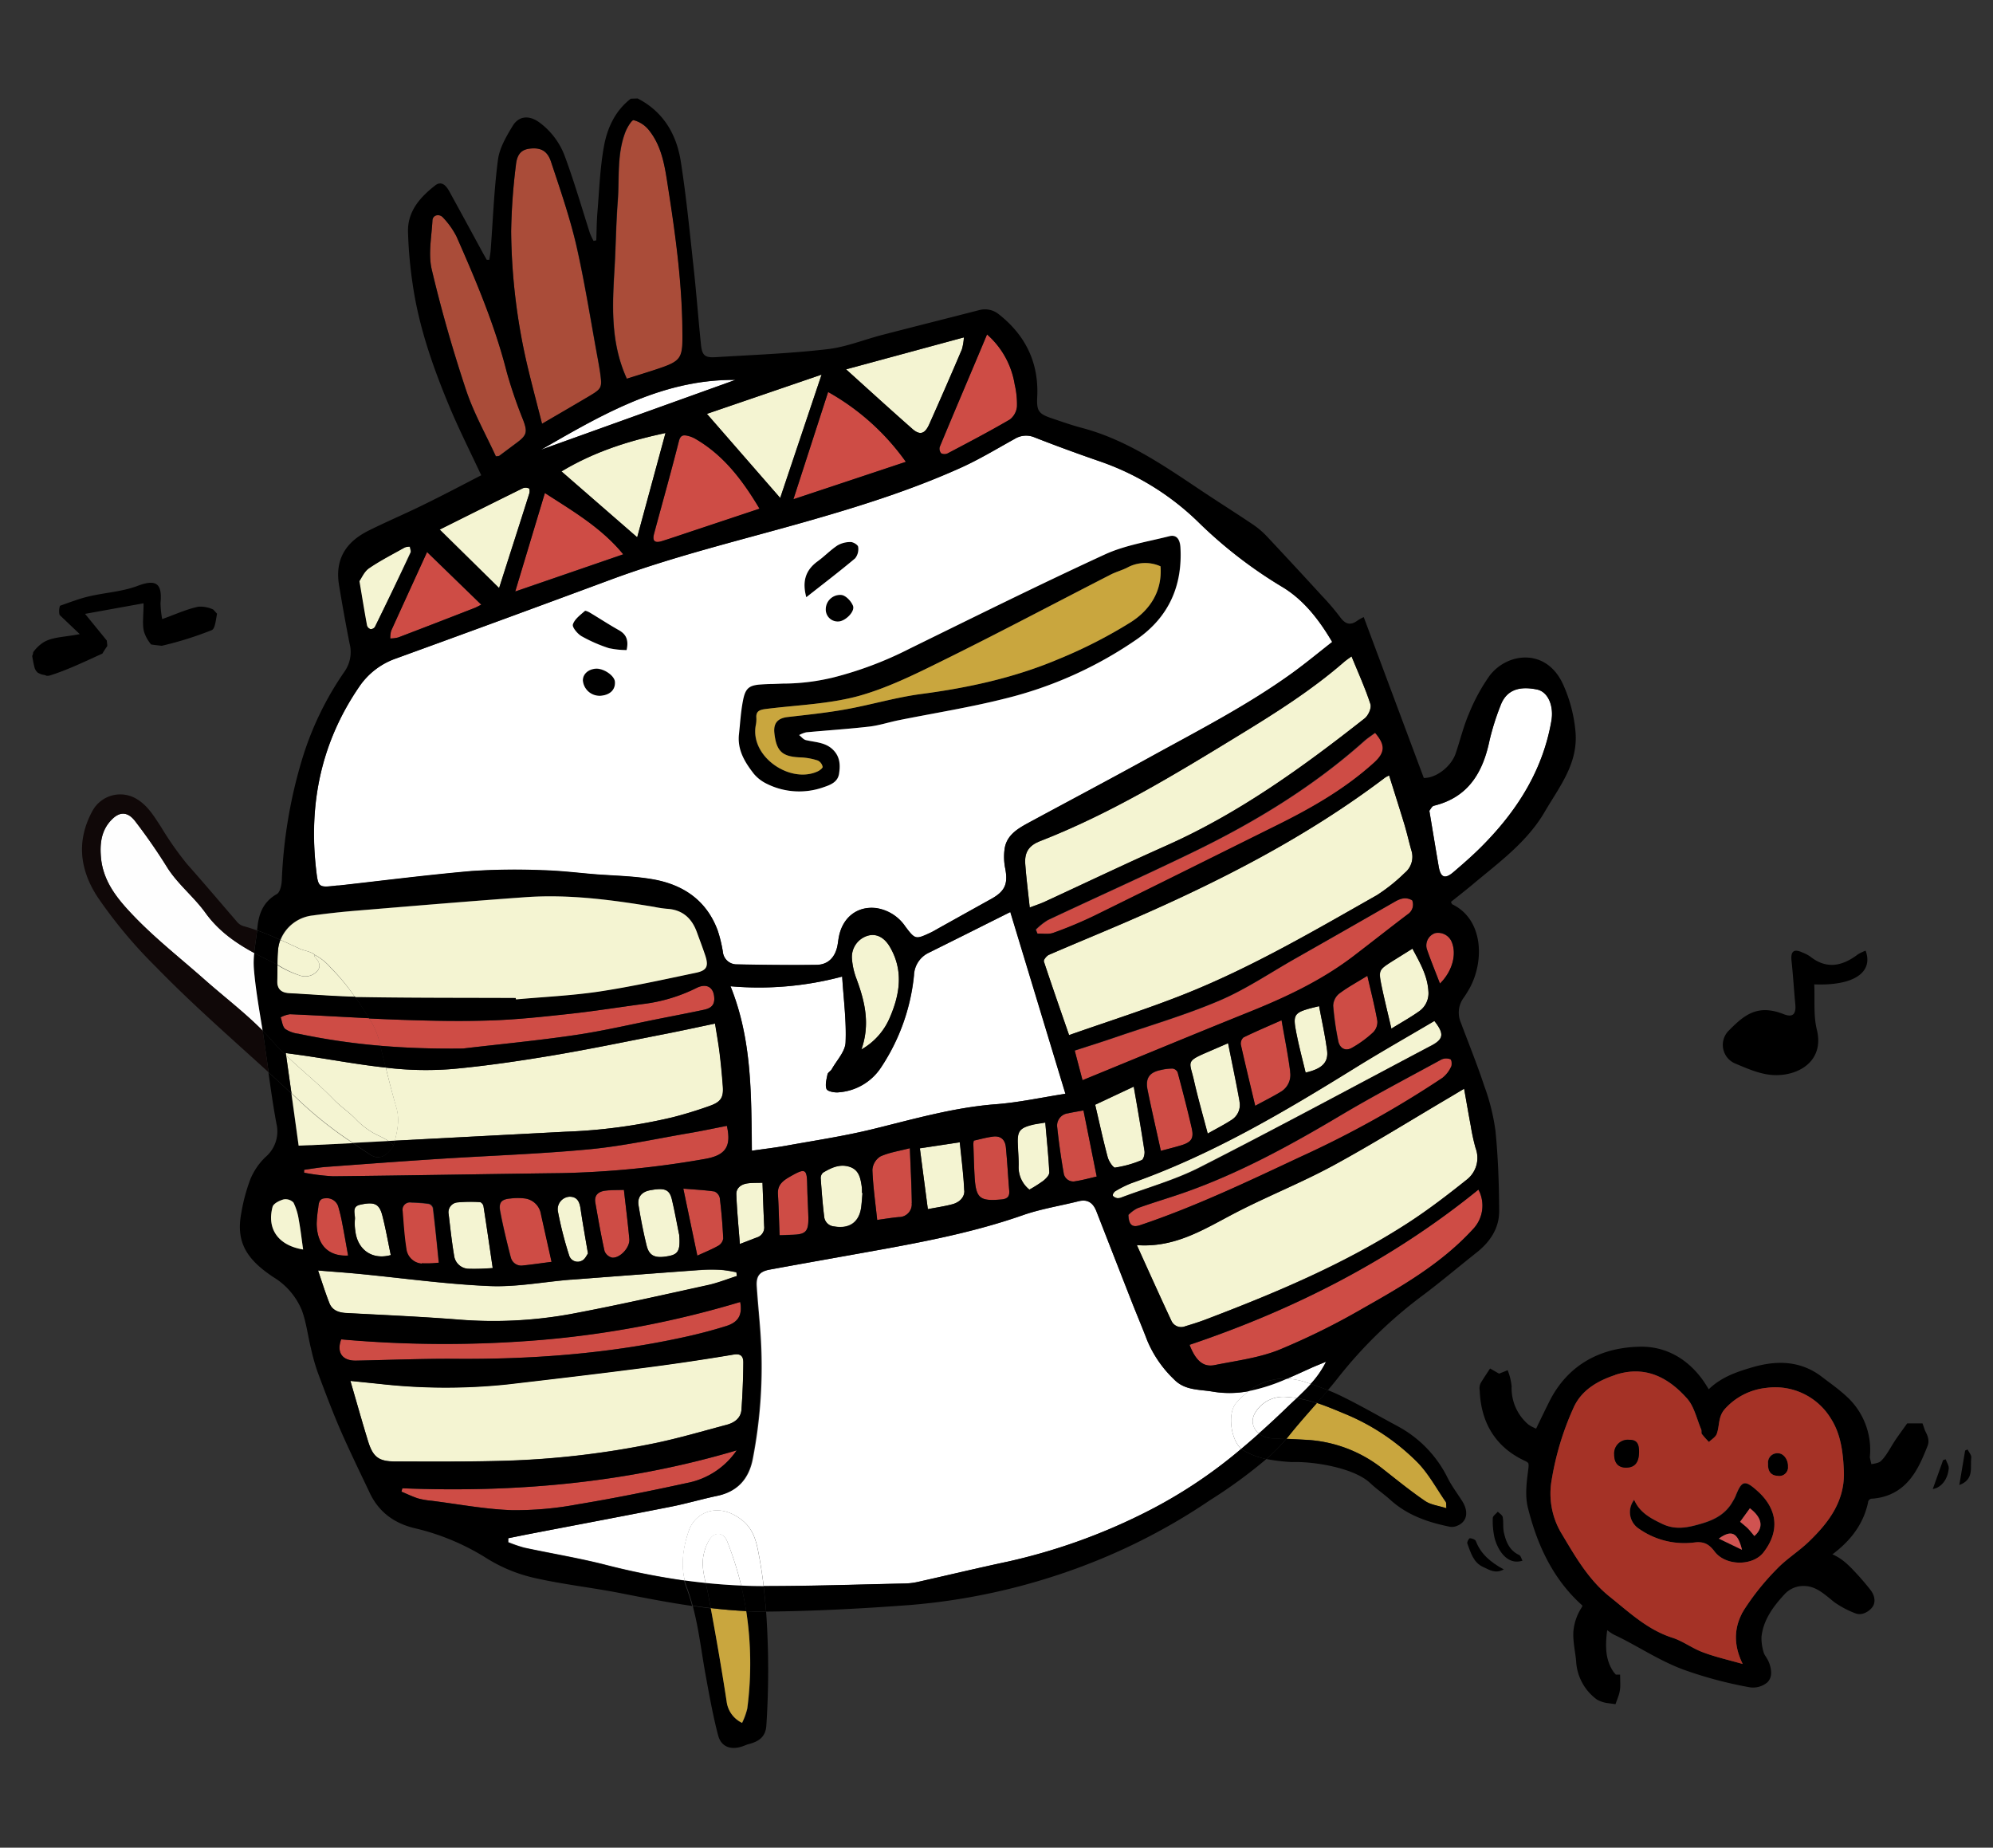 <svg id="圖層_1" data-name="圖層 1" xmlns="http://www.w3.org/2000/svg" viewBox="0 0 499.75 463.29"><rect x="0" y="0" width="499.75" height="463.29" fill="#333333" stroke="none"/><defs><style>.cls-1{fill:#d05351;}.cls-2{fill:#a53226;}.cls-3{fill:#fff;}.cls-4{fill:#f4f4d2;}.cls-5{fill:#ce4c45;}.cls-6{fill:#c9a63e;}.cls-7{fill:#aa4c39;}.cls-8{fill:#fefefe;}.cls-9{fill:#100808;}.cls-10{fill:none;stroke:#000;stroke-miterlimit:10;stroke-width:5px;}.cls-11{fill-rule:evenodd;}</style></defs><title>chicken</title><path d="M493.37,363.44c.33.68,1,1.4.93,2-.31,2.47.81,5.5-3,6.92q.73-4.32,1.46-8.65Z"/><path d="M487.88,365.9c.27.78.85,1.58.77,2.32-.26,2.76-1.89,4.81-4,5.14.88-2.47,1.73-4.85,2.58-7.23Z"/><path d="M467.81,238.37c2,5.46-3,8.85-12.88,8.45.18,3.82-.24,7.75.65,11.36,2,8.12-5,11.84-11.24,11.36-3.15-.24-6.27-1.63-9.25-2.88a5.06,5.06,0,0,1-1.83-8c4-4.09,7.33-7,14-4.37,2.53,1,3.14-.28,2.91-2.58-.35-3.6-.55-7.22-.94-10.82-.27-2.6.77-3,2.88-2a8.83,8.83,0,0,1,1.75.91c4.16,3.32,8.1,2.46,12-.49A10.72,10.72,0,0,1,467.81,238.37Z"/><path d="M437,417.23c-2.6-5.21-2.06-9.75.44-13.75a63,63,0,0,1,8.05-10c2.46-2.57,5.61-4.48,8.17-7,5-4.81,9-10.15,8.7-17.66-.2-4.63-.75-9.23-3.26-13.14A16.34,16.34,0,0,0,442.9,348a16.15,16.15,0,0,0-10.4,5.35c-1.73,1.93-1.28,4.2-2,6.22-.3.8-1.28,1.36-1.95,2a24.51,24.51,0,0,1-1.78-2c-.2-.28,0-.82-.17-1.17-1.12-2.63-1.75-5.72-3.56-7.76-4.71-5.32-10.5-8.33-18-5.89-4.59,1.51-8.63,3.9-10.55,8.41A71.73,71.73,0,0,0,389.1,371a19.42,19.42,0,0,0,2.27,13.19c3.47,5.8,6.82,11.8,12.24,16.14,4.91,3.93,9.5,8.32,15.74,10.31,2.6.84,4.9,2.63,7.48,3.58C429.91,415.42,433.16,416.14,437,417.23Zm4.43,2.81a3.06,3.06,0,0,1-2.33.59,100.46,100.46,0,0,1-15-3.91c-6.56-2.19-12.08-6.14-18.21-9a9.1,9.1,0,0,1-2.1-1.59c-1.49-1.34-2.77-1.24-3.05.65-.7,4.75-1.19,9.59,1.8,13.91.41.59,1.09,1.1,1.23,1.74a6,6,0,0,1-.36,2.16,5,5,0,0,1-1.64-.52,10.21,10.21,0,0,1-4.07-7.57c-.18-2.4-.8-4.79-.7-7.16a10.54,10.54,0,0,1,1.65-4.83c1-1.65,1-2.66-.47-4-6.82-6.2-10.46-14.29-12.64-23-.71-2.83-.19-6.05.17-9,.28-2.24-.23-3.48-2.32-4.46-6.49-3-9.6-8.35-9.87-15.43,0-.24-.11-.54,0-.71.71-1.14,1.46-2.26,2.19-3.38a12.29,12.29,0,0,1,.81,3.21,14.46,14.46,0,0,0,4.79,11.12c1.39,1.33,3.5,1.9,5.08,2.72,1.61-3.32,2.94-6.12,4.32-8.88,4.3-8.63,11.87-12.37,20.93-12.44,6,0,10.91,3.34,14.18,8.62.7,1.14,1.42,2.27,2.39,3.81,2.95-4.56,7.44-6.06,11.93-7.37,5.25-1.53,10.45-1.62,15.11,1.92,2,1.54,4.12,3,6,4.74a15.62,15.62,0,0,1,5.14,13.18,2.91,2.91,0,0,0,0,.72q.48,2.12,1,4.23c1.94-.5,4.33-.47,5.71-1.63,1.87-1.58,3-4.08,4.43-6.18.65-.94,1.33-1.87,2-2.81h.78c.26.75.94,1.67.72,2.23-2.19,5.49-4.54,11-11.55,11.64a3.51,3.51,0,0,0-3.53,3.1c-1.15,5.12-4.36,8.8-8.52,11.78-1.09.78-2.08,1.69-3,2.46.4.61.49.85.56.85,4.24-.26,6.68,2.6,9.18,5.3,1,1.11,2,2.29,2.93,3.48.27.34.56,1,.4,1.24-.28.38-1,.85-1.33.72a20.82,20.82,0,0,1-4.83-2.57c-2.68-2.21-5.19-4.44-9-4.46a8.9,8.9,0,0,0-6.8,3c-3.18,3.44-5.85,7.27-6.33,12.1a14.58,14.58,0,0,0,.68,4.86c.25,1,1.06,1.8,1.42,2.76C441.51,418.58,441.75,419.71,441.41,420Z"/><path d="M445.91,364.42c1.43,0,2.63,1.78,2.46,3.53a2.21,2.21,0,0,1-2.62,2.14c-1.62-.07-2.49-1.17-2.37-3.08A2.32,2.32,0,0,1,445.91,364.42Z"/><path d="M416.87,382.14c3.45,1.65,6.62.85,9.94-.12s6-2.46,7.71-5.53a10.67,10.67,0,0,0,.68-1.27c1.58-4,2.32-4.2,5.53-1.33,5,4.53,5.59,10.07,1.51,15.36-2.66,3.46-9.47,3.46-12.26-.21-1.35-1.79-2.62-2.54-4.93-2.29a19.79,19.79,0,0,1-13.93-3.32,5,5,0,0,1-1.31-7.34C411.19,379.3,413.92,380.73,416.87,382.14Zm19.93,6.46c-1.06-4.36-2.66-5.09-5.81-2.8Zm3.11-3.46c2.42-2.08,2-4.6-1.12-6.95l-2.46,3.38c.73.61,1.36,1.09,1.91,1.64S439.28,384.39,439.9,385.13Z"/><path class="cls-1" d="M438.79,378.19c3.08,2.35,3.53,4.86,1.12,6.95-.63-.74-1.1-1.37-1.66-1.93s-1.19-1-1.91-1.64Z"/><path class="cls-1" d="M431,385.79c3.15-2.29,4.75-1.56,5.81,2.8Z"/><path class="cls-2" d="M411,364c0-2.16-.68-3-2.47-3a3.43,3.43,0,0,0-3.77,3.66c0,2.17,1.1,3.35,3.14,3.32S411,366.67,411,364Zm-6-19.26c7.45-2.45,13.24.57,18,5.89,1.81,2,2.44,5.13,3.56,7.76.15.35,0,.89.17,1.17a24.51,24.51,0,0,0,1.78,2c.67-.66,1.65-1.22,1.95-2,.77-2,.32-4.3,2-6.22A16.15,16.15,0,0,1,442.9,348a16.34,16.34,0,0,1,16.19,7.68c2.51,3.9,3.06,8.51,3.26,13.14.31,7.52-3.74,12.85-8.7,17.66-2.56,2.48-5.71,4.39-8.17,7a63,63,0,0,0-8.05,10c-2.51,4-3,8.55-.44,13.75-3.82-1.09-7.07-1.81-10.16-3-2.58-1-4.88-2.75-7.48-3.58-6.24-2-10.82-6.38-15.74-10.31-5.41-4.34-8.76-10.33-12.24-16.14A19.42,19.42,0,0,1,389.1,371a71.73,71.73,0,0,1,5.39-17.85C396.42,348.68,400.45,346.29,405,344.78Zm35.68,29.1c-3.21-2.87-3.94-2.69-5.53,1.33a10.67,10.67,0,0,1-.68,1.27c-1.69,3.06-4.47,4.57-7.71,5.53s-6.49,1.78-9.94.12c-2.94-1.41-5.68-2.84-7.07-6.06a5,5,0,0,0,1.31,7.34A19.79,19.79,0,0,0,425,386.74c2.32-.26,3.58.5,4.93,2.29,2.79,3.68,9.6,3.67,12.26.21C446.31,383.95,445.77,378.41,440.72,373.88Zm7.64-5.93c.18-1.74-1-3.51-2.46-3.53a2.32,2.32,0,0,0-2.53,2.58c-.12,1.92.75,3,2.37,3.08A2.21,2.21,0,0,0,448.36,367.95Z"/><path d="M411,364c0,2.63-1,3.92-3.1,4s-3.16-1.15-3.14-3.32a3.43,3.43,0,0,1,3.77-3.66C410.34,361,411,361.88,411,364Z"/><path d="M381.77,391.32c-3.79,1.23-6.17-2.57-7-5.68a19.35,19.35,0,0,1-.45-5c0-.54.82-1.06,1.26-1.6.43.45,1.14.85,1.23,1.36.24,1.31,0,2.71.33,4,.52,2.29,1.42,4.4,3.79,5.5C381.33,390.08,381.46,390.76,381.77,391.32Z"/><path class="cls-3" d="M364.46,218.67c-2.14,1.83-3.22,1.38-3.7-1.38-.79-4.49-1.51-9-2.33-14,.28-.33.63-1.15,1.15-1.27,8.59-2.1,12.26-8.28,13.93-16.32a62.81,62.81,0,0,1,2.75-8.75c1.56-4.25,5.08-4.91,9.16-4.07,2.78.57,4.27,4.1,3.61,7.89-2.09,12-8.2,21.89-16.54,30.51C370,213.9,367.22,216.31,364.46,218.67Z"/><path d="M377.07,393.52c-2.12,1.18-3.66.06-5.14-.6-2.49-1.1-3.14-3.63-4-5.91-.13-.34.4-1.3.64-1.31.5,0,1.34.3,1.49.68C371.31,389.7,373.85,391.76,377.07,393.52Z"/><path class="cls-4" d="M285.07,312.2c9.7.72,17-4.11,24.73-8.1,8-4.15,16.45-7.5,24.37-11.8,9.93-5.39,19.54-11.39,29.28-17.13,1.15-.68,2.3-1.38,3.68-2.2.58,3.27,1.09,6.27,1.66,9.27a50.49,50.49,0,0,0,1.22,5.62,6.92,6.92,0,0,1-2.24,7.93c-4.72,3.77-9.55,7.48-14.61,10.77-16,10.35-33.4,17.65-51.11,24.38-1.58.6-3.22,1.09-4.84,1.59a2.69,2.69,0,0,1-3.47-1.36C290.85,325,288.07,318.81,285.07,312.2Z"/><path class="cls-5" d="M286,307.18c-2,.66-2.94.09-3-2.55a8.54,8.54,0,0,1,2.26-1.68c3.74-1.36,7.56-2.47,11.31-3.77,14-4.86,26.86-11.91,39.54-19.45,8.31-4.95,16.89-9.44,25.38-14.07a2.9,2.9,0,0,1,2.27-.06c.31.14.46,1.42.2,1.93a7.45,7.45,0,0,1-2.15,2.73,254.15,254.15,0,0,1-35.58,19.79C313,296.23,299.81,302.52,286,307.18Z"/><path class="cls-5" d="M359.87,234a3.72,3.72,0,0,1,4.06,2c1.43,3.08.36,7.47-2.85,10.65-1.17-3.05-2.33-5.86-3.32-8.74A3.27,3.27,0,0,1,359.87,234Z"/><path class="cls-5" d="M349.73,226.13c1.44-.83,2.83-1.27,4.38-.35A2.91,2.91,0,0,1,353,229.3c-4.54,3.45-9,7-13.55,10.45-8,6.16-17.09,10.39-26.44,14.13-13.84,5.54-27.59,11.26-41.53,17l-2-7.42c3.45-1.12,6.81-2.17,10.13-3.31,8.78-3,17.74-5.62,26.26-9.27,6.63-2.83,12.7-7,19-10.54Q337.32,233.25,349.73,226.13Z"/><path class="cls-4" d="M355.88,253.55c-2.11,1.52-4.41,2.78-7,4.38-.88-3.86-1.73-7.26-2.42-10.69-.8-4-.74-4,2.74-6.26l5-3.12c1.86,3.53,3.75,6.76,4,10.67A5.5,5.5,0,0,1,355.88,253.55Z"/><path class="cls-4" d="M348.33,194.44c1.3,4.18,2.62,8.29,3.87,12.41.63,2.11,1.11,4.26,1.71,6.37a5.2,5.2,0,0,1-1.64,5.63,43.86,43.86,0,0,1-7,5.6c-15.72,8.91-31.35,18.09-48.19,24.8-9.42,3.75-19.1,6.81-29,10.29-2.26-6.52-4.35-12.46-6.32-18.46-.12-.39.69-1.42,1.27-1.67,6.64-2.88,13.35-5.62,20-8.5,22.65-9.82,44.54-21,64.31-35.95A7.89,7.89,0,0,1,348.33,194.44Z"/><path class="cls-4" d="M281.35,300.16a2.47,2.47,0,0,1-1.24.23c-.41-.08-1-.36-1.09-.67s.3-.89.63-1.08a26.41,26.41,0,0,1,4-2c20.1-7.05,38.28-17.81,56.27-29,6.47-4,13.1-7.76,19.73-11.68,2.54,3.23,2.33,4.56-.79,6.21-19.25,10.18-38.42,20.53-57.83,30.4C294.8,295.79,287.93,297.69,281.35,300.16Z"/><path class="cls-5" d="M304.57,342.29c-2.83.57-4.73-1.06-6.29-5.08,26.4-8.88,50.79-21.34,72.44-38.92a8.53,8.53,0,0,1-1.35,9.9c-7.85,8.58-17.74,14.3-27.67,19.91a175.26,175.26,0,0,1-21,10.38C315.64,340.5,310,341.19,304.57,342.29Z"/><path class="cls-4" d="M338.9,164.6c1.66,4.07,3.43,7.93,4.73,11.94.32,1-.54,2.9-1.47,3.63-15.53,12.23-31.49,23.77-49.69,31.87-10.25,4.56-20.38,9.41-30.57,14.11-1.09.5-2.24.86-3.7,1.42-.4-3.82-.87-7.35-1.12-10.9-.22-3,.94-4.67,3.72-5.75,17.6-6.86,33.65-16.63,49.69-26.43,9.27-5.65,18.42-11.42,26.62-18.57C337.6,165.51,338.14,165.16,338.9,164.6Z"/><path class="cls-5" d="M342.88,244.67c.91,4,1.84,7.64,2.5,11.32a3.67,3.67,0,0,1-1,2.86,27.75,27.75,0,0,1-5.42,3.94c-1.6.86-3,0-3.35-1.76a73.37,73.37,0,0,1-1.27-8.83,4.09,4.09,0,0,1,1.44-3C337.86,247.57,340.24,246.3,342.88,244.67Z"/><path d="M333,348.59c-.91,1.08-1.84,2.15-2.78,3.21a32.36,32.36,0,0,0-5-1.25c1.2-1.15,2.4-2.3,3.53-3.56C330.12,347.49,331.55,348,333,348.59Z"/><path class="cls-4" d="M330.77,252.28c.68,3.69,1.51,7.35,2,11.06.39,3.05-1.24,4.65-5.37,5.63-.79-3.34-1.69-6.67-2.34-10C324.11,254.06,324.4,253.81,330.77,252.28Z"/><path class="cls-3" d="M332.51,341.44a24.33,24.33,0,0,1-3.84,5.56l-1.33-.44a17.42,17.42,0,0,0-4.59-.86c1.95-.83,3.88-1.73,5.82-2.6C329.77,342.55,331,342.07,332.51,341.44Z"/><path class="cls-6" d="M362.52,376.62c.17.24.08.65.15,1.59-2-.66-3.94-.87-5.36-1.84-3.63-2.49-7.06-5.29-10.54-8A33.7,33.7,0,0,0,327.28,361c-1.58-.09-3.16-.17-4.74-.24l.82-1c2.19-2.73,4.53-5.35,6.84-8,2.26.75,4.47,1.67,6.7,2.6a55.43,55.43,0,0,1,18.58,12.35C358.25,369.62,360.21,373.29,362.52,376.62Z"/><path d="M322.76,345.7a46.24,46.24,0,0,1-9.62,3.12A14.43,14.43,0,0,1,322.76,345.7Z"/><path d="M343.57,371.86c-4-3.78-14-5.45-19.59-5.26a46.69,46.69,0,0,1-6.42-.76,50.45,50.45,0,0,0,5-5.06c1.58.07,3.16.15,4.74.24a33.7,33.7,0,0,1,19.49,7.31c3.47,2.73,6.9,5.53,10.54,8,1.42,1,3.36,1.18,5.36,1.84-.07-.94,0-1.35-.15-1.59-2.3-3.32-4.26-7-7.05-9.85a55.43,55.43,0,0,0-18.58-12.35c-2.22-.93-4.44-1.86-6.7-2.6.93-1.06,1.86-2.13,2.78-3.21,1.26.51,2.5,1.06,3.71,1.66,4.7,2.31,9.23,4.95,13.85,7.42A29.52,29.52,0,0,1,363,370.57c1,2,2.41,3.86,3.63,5.78,1.83,2.87,1.17,5.5-1.64,6.37a3.06,3.06,0,0,1-1.46.09c-5.52-1.11-10.73-2.91-15-6.83C346.91,374.55,345.13,373.33,343.57,371.86Z"/><path class="cls-3" d="M316,352.63a8.16,8.16,0,0,1,6.63-2.34,23.41,23.41,0,0,1,2.53.27c-.66.62-1.31,1.24-2,1.87-2.46,2.41-5,4.76-7.53,7a4.21,4.21,0,0,1-1.22-1.63C313.58,355.87,314.56,354.11,316,352.63Z"/><path d="M319.36,360.66a6.07,6.07,0,0,1-3.7-1.19c2.56-2.28,5.07-4.63,7.53-7,.65-.63,1.3-1.25,2-1.87a32.36,32.36,0,0,1,5,1.25c-2.31,2.64-4.65,5.26-6.84,8l-.82,1Z"/><path class="cls-5" d="M321.21,273.71c-2,1.24-4.2,2.32-6.49,3.56-1.24-5.26-2.48-10.28-3.6-15.33a2.08,2.08,0,0,1,.65-1.81c3.05-1.48,6.18-2.81,9.56-4.31.77,4.44,1.63,8.66,2.17,12.91A4.9,4.9,0,0,1,321.21,273.71Z"/><path class="cls-3" d="M315.66,359.47q-2.18,1.94-4.41,3.81c-2.62-2.27-3.57-9-1.23-11.57a21.94,21.94,0,0,1,3.11-2.9,46.24,46.24,0,0,0,9.62-3.12,17.42,17.42,0,0,1,4.59.86l1.33.44c-1.13,1.26-2.33,2.41-3.53,3.56a23.41,23.41,0,0,0-2.53-.27,8.16,8.16,0,0,0-6.63,2.34c-1.43,1.48-2.41,3.24-1.55,5.21A4.21,4.21,0,0,0,315.66,359.47Z"/><path d="M311.78,363.66a3.61,3.61,0,0,1-.52-.38q2.23-1.87,4.41-3.81a6.07,6.07,0,0,0,3.7,1.19l3.17.13a50.45,50.45,0,0,1-5,5.06A19,19,0,0,1,311.78,363.66Z"/><path class="cls-4" d="M307.92,261.57c1,5,2,9.73,2.87,14.54a4.43,4.43,0,0,1-1.93,4.67C307,282,305,283,302.81,284.26c-1.2-4.57-2.47-9-3.48-13.46-1.06-4.66-2.13-4.61,3.51-7Z"/><path class="cls-5" d="M296.09,287.22c-1.6.48-3.22.88-5,1.36-1.15-5.28-2.32-10.3-3.32-15.36-.56-2.88.51-4.33,3.3-4.9a12.62,12.62,0,0,1,3-.37,1.69,1.69,0,0,1,1.26.93c1.24,4.65,2.46,9.3,3.53,14C299.42,285.51,298.74,286.43,296.09,287.22Z"/><path d="M196.24,171.41c1.07,0,2.13,0,3.19-.1q2.1-.13,4.17-.42l1-.15c.69-.11,1.36-.23,2-.36s1.35-.28,2-.43a91.3,91.3,0,0,0,19.43-7.3c16.25-8,32.47-16,48.91-23.6,5-2.32,10.74-3.2,16.19-4.59,1.74-.45,2.69.65,2.81,2.84.54,9.58-2.9,17.35-10.8,22.91a100,100,0,0,1-33.36,15c-8.76,2.21-17.73,3.62-26.6,5.41-2.44.5-4.84,1.3-7.31,1.58-5.24.6-10.5.94-15.76,1.43a7.08,7.08,0,0,0-1.78.69c.56.43,1.06,1.11,1.69,1.26,2.3.54,4.74.48,6.68,2.3s2,3.92,1.64,6.12c-.31,2-1.94,2.75-3.76,3.35a18.19,18.19,0,0,1-14.53-.89,9.72,9.72,0,0,1-3.19-2.44c-2.27-2.88-4.15-6-3.72-9.91.32-2.9.49-5.84,1.06-8.69s1.62-3.61,4.6-3.8c.93-.06,1.86-.08,2.78-.11ZM291,142a9.36,9.36,0,0,0-8.42.36c-1.33.66-2.8,1.05-4.12,1.73-14.12,7.23-28.15,14.65-42.37,21.69-6.8,3.36-13.72,6.83-21,8.79-7.5,2-15.47,2.26-23.26,3.23-1.38.18-2.34.54-2.2,2.2a7.44,7.44,0,0,1-.16,1.92c-1.45,7.94,8.78,14.71,15.6,11.47.5-.24,1.27-.86,1.21-1.15a2.28,2.28,0,0,0-1.17-1.54,16.05,16.05,0,0,0-4.18-.79c-4.77-.18-6.24-1.47-6.75-6.13-.27-2.47.87-3.68,3.34-4,4.87-.55,9.76-1.06,14.57-1.93,6.32-1.14,12.53-3,18.88-3.84,11.91-1.57,23.55-4.11,34.6-8.81a119.85,119.85,0,0,0,18-9.21C288.36,152.93,291.51,148.22,291,142Z"/><path class="cls-6" d="M205.11,193.38c-6.82,3.25-17-3.53-15.6-11.47a7.44,7.44,0,0,0,.16-1.92c-.14-1.66.82-2,2.2-2.2,7.78-1,15.76-1.22,23.26-3.23,7.26-2,14.18-5.42,21-8.79,14.22-7,28.25-14.46,42.37-21.69,1.32-.68,2.79-1.07,4.12-1.73A9.36,9.36,0,0,1,291,142c.48,6.24-2.66,10.94-7.44,14a119.85,119.85,0,0,1-18,9.21c-11.05,4.7-22.69,7.24-34.6,8.81-6.35.84-12.56,2.71-18.88,3.84-4.81.87-9.7,1.37-14.57,1.93-2.47.28-3.6,1.49-3.34,4,.51,4.67,2,6,6.75,6.13a16.05,16.05,0,0,1,4.18.79,2.28,2.28,0,0,1,1.17,1.54C206.38,192.52,205.61,193.14,205.11,193.38Z"/><path class="cls-4" d="M286.25,290.92a27.23,27.23,0,0,1-6.58,1.86c-.54.07-1.65-1.63-1.93-2.67-1.15-4.24-2.06-8.54-3.13-13.1l9.66-4.52c1,5.62,1.89,10.87,2.69,16.13C287.08,289.37,286.73,290.73,286.25,290.92Z"/><path class="cls-5" d="M271.69,278.44c1.1,5.46,2.17,10.85,3.32,16.58-2,.45-3.61.9-5.28,1.16a2.44,2.44,0,0,1-3-2.08q-1-5.68-1.61-11.42a3.09,3.09,0,0,1,2.71-3.52C269,278.9,270.18,278.72,271.69,278.44Z"/><path class="cls-5" d="M264.17,233.89c-1.21.44-2.68.16-4,.21l-.36-1a15.82,15.82,0,0,1,3-2.39c12.15-5.73,24.42-11.22,36.51-17.09,15.37-7.46,29.91-16.28,42.73-27.71.89-.79,1.9-1.45,2.85-2.16,2.66,3.07,2.57,5-.34,7.58-7.18,6.43-15.44,11.21-24,15.47-15.35,7.62-30.69,15.27-46.08,22.83A104.93,104.93,0,0,1,264.17,233.89Z"/><path class="cls-4" d="M261.6,296.07a35.83,35.83,0,0,1-3.48,2.21,7.19,7.19,0,0,1-2.72-6c0-1.85-.14-3.7-.21-5.55-.12-3.05.48-3.9,3.44-4.67.95-.25,1.95-.36,3.46-.62.36,4.18.81,8.31,1,12.46C263.16,294.64,262.27,295.52,261.6,296.07Z"/><path class="cls-5" d="M248.88,285c2-.28,3.16.65,3.35,2.69.35,3.62.54,7.25.84,10.87.12,1.42-.42,2-1.9,2.18-5.53.5-6.47-.24-6.79-5.82-.16-2.71-.22-5.42-.32-8.13a5,5,0,0,1,.12-.8C245.71,285.64,247.28,285.2,248.88,285Z"/><path class="cls-5" d="M247.51,83.86a21.15,21.15,0,0,1,6.94,12.57,21.53,21.53,0,0,1,.57,5.51,4.66,4.66,0,0,1-1.78,3.26c-5.11,3-10.35,5.72-15.57,8.48a1.85,1.85,0,0,1-1.65,0,1.74,1.74,0,0,1-.37-1.6C239.52,102.75,243.46,93.46,247.51,83.86Z"/><path class="cls-4" d="M240.7,286.42c.4,4.13.94,8.12,1.11,12.13.07,1.75-1.35,3-3.05,3.43-1.9.5-3.86.77-6.1,1.21-.69-5.27-1.33-10.18-2-15.25Z"/><path class="cls-3" d="M183.19,247.29a80.87,80.87,0,0,0,28-2.43c.36,5.77,1.09,11.18.85,16.54-.1,2.27-2.22,4.47-3.46,6.68-.27.49-1,.82-1.07,1.3-.25,1.22-.64,2.63-.24,3.68.24.6,2,.93,3,.83a13.88,13.88,0,0,0,10.7-6.28,50.78,50.78,0,0,0,8.24-23.08,6.52,6.52,0,0,1,3.67-5.63c6.75-3.34,13.48-6.73,20.49-10.23,4.58,15.09,9.08,29.94,13.82,45.57-6.08.94-11.71,2.19-17.4,2.62-10.66.81-20.81,3.78-31.1,6.29-7.1,1.73-14.37,2.81-21.57,4.12-2.78.5-5.59.82-8.56,1.25C188.37,274.53,188.61,260.74,183.19,247.29Z"/><path class="cls-4" d="M241.7,84.59a14,14,0,0,1-.5,3q-4,9.41-8.18,18.76c-1.1,2.47-2.35,2.84-4.25,1.18-5.46-4.8-10.83-9.7-16.62-14.91Z"/><path class="cls-5" d="M228.13,287.9c.19,5,.43,9.36.49,13.75a3.2,3.2,0,0,1-3.23,3.51c-1.75.15-3.48.45-5.44.72-.46-4.39-1.05-8.47-1.2-12.57a4.31,4.31,0,0,1,2-3.35C222.9,289,225.39,288.61,228.13,287.9Z"/><path class="cls-4" d="M223.22,254.94a16.65,16.65,0,0,1-7.21,8.2c2.24-6.36.85-12.07-1.26-17.74a17.76,17.76,0,0,1-1.13-5.15,5.56,5.56,0,0,1,4-5.63c2.09-.6,4.14.37,5.59,2.93C226.54,243.33,225.68,249.17,223.22,254.94Z"/><path d="M213.33,135.91c.65,0,1.81.72,1.86,1.21a3.72,3.72,0,0,1-.74,2.86c-3.9,3.29-8,6.38-12.25,9.75-1.09-4-.21-6.8,2.83-9,1.72-1.24,3.22-2.82,5-4A6.36,6.36,0,0,1,213.33,135.91Z"/><path class="cls-4" d="M206.35,294c2-1.21,4.15-2.24,6.62-1.48s2.79,2.81,3.09,4.89a14.1,14.1,0,0,1,.07,1.7h.13c-.1,1.13-.17,2.27-.3,3.39-.47,3.93-3,5.65-6.81,5a2.72,2.72,0,0,1-2.5-2.47c-.39-3.17-.63-6.35-.86-9.54A1.86,1.86,0,0,1,206.35,294Z"/><path d="M207.07,152.72a3.61,3.61,0,0,1,3.94-3.54c1.09.13,2.43,1.56,2.89,2.71.57,1.44-1.89,3.85-3.59,3.94A3,3,0,0,1,207.07,152.72Z"/><path class="cls-5" d="M207.66,98.29a59.63,59.63,0,0,1,19.49,17.51l-28.19,9.38Z"/><path class="cls-5" d="M198.13,295c3.92-2.26,4.23-1.91,4.29,2.32,0,2.64.22,5.28.28,7.92.07,3.56-.64,4.28-4.14,4.36-.91,0-1.83.06-3.08.11-.15-3.63-.21-7-.41-10.3C194.92,297,196.38,296,198.13,295Z"/><path class="cls-3" d="M270.47,301.21c2.33-.58,3.66.48,4.46,2.54q4.42,11.31,8.84,22.63c1.27,3.24,2.64,6.44,3.88,9.7a28.93,28.93,0,0,0,6.73,9.79c2.73,2.82,6.31,2.49,9.71,3.08a25.28,25.28,0,0,0,9.05-.12,21.94,21.94,0,0,0-3.11,2.9c-2.34,2.6-1.39,9.29,1.23,11.57a121.36,121.36,0,0,1-24.33,16.08,148,148,0,0,1-34.24,12.2c-7.56,1.61-15.09,3.42-22.64,5.11a16.62,16.62,0,0,1-3.19.37c-11.79.25-23.57.67-35.36.65h0c-.35-2.86-.79-5.72-1.34-8.57-.61-3.19-1.5-6-4.2-8.07-5.92-4.56-11.67-1.84-13.24,2.78-1.37,4-2,8.33-1,12.45a181.51,181.51,0,0,1-20-4c-6.67-1.69-13.48-2.81-20.21-4.25a35.61,35.61,0,0,1-4-1.37l0-1c1.94-.39,3.87-.79,5.81-1.16,11.65-2.25,23.32-4.44,35-6.75,3.9-.77,7.72-1.9,11.61-2.72,5.11-1.07,7.91-4.32,8.86-9.23a121.29,121.29,0,0,0,2-30.41c-.26-4.27-.73-8.53-1-12.81-.19-2.66.72-3.81,3.35-4.29,7.07-1.3,14.14-2.55,21.21-3.82,14.26-2.55,28.53-5,42.29-9.84C261,303.14,265.8,302.38,270.47,301.21Z"/><path d="M192.11,404.09q-.25-3.2-.64-6.4h0c11.79,0,23.57-.4,35.36-.65a16.62,16.62,0,0,0,3.19-.37c7.55-1.69,15.08-3.5,22.64-5.11a148,148,0,0,0,34.24-12.2,121.36,121.36,0,0,0,24.33-16.08,3.61,3.61,0,0,0,.52.38,19,19,0,0,0,5.78,2.19,124,124,0,0,1-14.1,10.3A152.88,152.88,0,0,1,276,390.91a159.8,159.8,0,0,1-47.65,11.52c-11.67.88-23.39,1.51-35.1,1.65Z"/><path class="cls-4" d="M191.2,296.56c.14,3.84.26,7.39.42,10.94a2.6,2.6,0,0,1-1.85,2.78c-1.25.47-2.5,1-4.25,1.63-.32-4.29-.73-8.36-.88-12.43-.06-1.62,1.21-2.54,2.76-2.76C188.58,296.56,189.79,296.61,191.2,296.56Z"/><path d="M187.11,404q2.49.13,5,.13a211.79,211.79,0,0,1,.06,28.44c-.16,2.9-1.83,4.14-4.72,4.82-.32.12-1,.42-1.66.61-2.77.79-5-.11-5.73-2.91-1.24-4.74-2.12-9.59-3-14.41-1.13-6-1.77-12.1-3.35-18,1.51.22,3,.42,4.52.6,1.44,7.76,2.78,15.54,4,23.34a6.88,6.88,0,0,0,3.88,5.43,17.69,17.69,0,0,0,1.3-3.59A86.68,86.68,0,0,0,187.11,404Z"/><path d="M187.11,404q-.5-3.22-1.27-6.4,2.81.12,5.62.13.39,3.19.64,6.4Q189.6,404.09,187.11,404Z"/><path class="cls-4" d="M206,93.93c-3.52,10.48-6.87,20.48-10.38,30.93l-18.38-21.09Z"/><path class="cls-6" d="M178.22,403.21c3,.35,5.92.61,8.9.75a86.68,86.68,0,0,1,.25,24.43,17.69,17.69,0,0,1-1.3,3.59,6.88,6.88,0,0,1-3.88-5.43C181,418.74,179.66,411,178.22,403.21Z"/><path d="M176.95,396.91q4.43.46,8.9.65.77,3.19,1.27,6.4c-3-.14-5.94-.4-8.9-.75q-.34-1.85-.69-3.7C177.36,398.63,177.15,397.77,176.95,396.91Z"/><path class="cls-3" d="M185.85,397.56q-4.47-.19-8.9-.65c-.57-2.47-1.09-4.92-.42-7.49a11.09,11.09,0,0,1,1.44-3.53c1.39-2,3.5-1.63,4.39.62A82.3,82.3,0,0,1,185.85,397.56Z"/><path class="cls-5" d="M140.7,294.15c-19.06.23-38.12.59-57.18.79a53.9,53.9,0,0,1-7.27-.88v-.73c1.85-.25,3.69-.59,5.55-.73,9.4-.71,18.79-1.42,28.2-2,12.61-.82,25.26-1.22,37.83-2.42,8.4-.8,16.71-2.64,25.05-4.06,3.14-.54,6.25-1.21,9.38-1.81,1.18,5.23-.34,7.43-5.64,8.32A233.58,233.58,0,0,1,140.7,294.15Z"/><path d="M177.52,399.5q.35,1.85.69,3.7c-1.51-.18-3-.38-4.52-.6a48.21,48.21,0,0,0-1.49-4.71,15.15,15.15,0,0,1-.51-1.63q2.62.36,5.25.63C177.15,397.77,177.36,398.63,177.52,399.5Z"/><path class="cls-5" d="M180.15,312.36c-1.65.93-3.41,1.64-5.28,2.5-1.18-5.62-2.3-11-3.52-16.8,2.79.23,5.31.34,7.79.71a2.3,2.3,0,0,1,1.36,1.64c.4,3.37.7,6.77.86,10.16A2.54,2.54,0,0,1,180.15,312.36Z"/><path class="cls-3" d="M176.53,389.42c-.66,2.57-.15,5,.42,7.49q-2.63-.27-5.25-.63c-1.06-4.12-.39-8.44,1-12.45,1.57-4.62,7.33-7.34,13.24-2.78,2.7,2.08,3.58,4.87,4.2,8.07.55,2.85,1,5.71,1.34,8.57q-2.82,0-5.62-.13a82.3,82.3,0,0,0-3.49-11c-.89-2.24-3-2.6-4.39-.62A11.09,11.09,0,0,0,176.53,389.42Z"/><path class="cls-4" d="M96.74,267.69a83.62,83.62,0,0,0,16.87.34c8.29-.77,16.54-2,24.75-3.35,9.6-1.61,19.13-3.6,28.68-5.47,4-.79,8.06-1.67,12.29-2.56.39,2.45.82,4.82,1.12,7.2.35,2.83.63,5.67.83,8.52s-.48,3.92-3.28,4.92c-3.07,1.1-6.19,2.06-9.36,2.87a137.7,137.7,0,0,1-26.85,3.61Q120.41,284.88,99,286c.68-2.71,1.22-5.39.36-8.3C98.42,274.41,97.56,271.05,96.74,267.69Z"/><path class="cls-5" d="M170.27,110.59c.4-1.54,1.18-1.55,2.3-1.27a7,7,0,0,1,1.78.71c7.15,4.11,11.87,10.42,16.13,17.54l-18.37,6.12c-2,.67-4,1.35-6.07,2-1.86.58-2.51,0-2-1.87C166.1,126.06,168.28,118.35,170.27,110.59Z"/><path class="cls-4" d="M163,298.45c3.61-.67,4.88-.26,5.49,2.22.8,3.3,1.36,6.67,1.84,9,.32,3.87-.28,4.81-2.59,5.27-3.46.68-5,0-5.62-2.75-.79-3.31-1.44-6.65-2-10C159.78,300.15,160.94,298.82,163,298.45Z"/><path class="cls-7" d="M158.89,30.13a7.31,7.31,0,0,1,3.71,2.36c3.5,4.26,4.14,9.58,5,14.77,1.83,11.77,3.4,23.57,3.56,35.52.1,7.34-.07,7.73-7,10-2.34.77-4.7,1.49-6.94,2.2-4.16-9.12-3.63-18.37-3.09-27.64.33-5.62.38-11.26.81-16.87.44-5.79-.25-11.73,1.9-17.31C157.23,32,158.44,30,158.89,30.13Z"/><path class="cls-5" d="M157.81,310.69c.19,2.09-2.3,4.82-4.32,4.65a2.69,2.69,0,0,1-1.9-1.63c-.89-4-1.6-8.07-2.31-12.13-.33-1.9.79-2.81,2.48-3,1.47-.19,3-.14,4.69-.2C156.93,302.64,157.44,306.66,157.81,310.69Z"/><path d="M154.2,171c.13,2-1.33,3.38-3.81,3.5a4.2,4.2,0,0,1-4.24-3.78c-.06-1.58,1.34-2.89,3.24-3S154.1,169.39,154.2,171Z"/><path d="M146.67,153.18c.17-.15.91.22,1.33.46,2.39,1.43,4.72,3,7.14,4.32,1.8,1,2.57,2.37,2,5.06a21.79,21.79,0,0,1-4.47-.54,37.37,37.37,0,0,1-6.85-3c-1-.59-2.4-2.27-2.16-2.95C144.08,155.23,145.54,154.22,146.67,153.18Z"/><path class="cls-4" d="M166.89,108.57c-2.38,8.77-4.68,17.27-7.1,26.15l-19-16.52C149,113.29,157.56,110.54,166.89,108.57Z"/><path class="cls-4" d="M142.8,300.08c2,0,2.54,1.34,2.79,3.07.51,3.52,1.15,7,1.85,11.18-.31.41-.72,1.4-1.43,1.75a2.24,2.24,0,0,1-3.25-1.15,93.51,93.51,0,0,1-2.88-11.28A3.15,3.15,0,0,1,142.8,300.08Z"/><path class="cls-3" d="M135.68,112.76C150.9,104,166,95.08,184.43,95.27Z"/><path class="cls-5" d="M136.63,123.6c7.21,4.65,14.23,8.74,19.65,15.37l-27.09,9.32Z"/><path class="cls-7" d="M147.49,99.51c-3.74,2.21-7.49,4.38-11.57,6.77-1.23-4.81-2.41-9.25-3.48-13.72A153.34,153.34,0,0,1,128.17,58a153.87,153.87,0,0,1,1.19-16.59c.29-2.84,1.44-3.93,3.5-4.16,2.64-.3,4.37.47,5.3,3.27,2.28,6.86,4.65,13.73,6.27,20.77,2.16,9.42,3.64,19,5.4,28.49.22,1.19.43,2.38.61,3.58C151,97.28,151,97.44,147.49,99.51Z"/><path class="cls-4" d="M131.14,122.37a1.86,1.86,0,0,1,1.48.06c.21.12.24.88.11,1.27-2.45,7.78-5,15.54-7.57,23.72l-14.91-14.67C117.38,129.2,124.24,125.76,131.14,122.37Z"/><path class="cls-5" d="M128.06,300.52a14.91,14.91,0,0,1,3.63,0,4.72,4.72,0,0,1,4,4l2.65,11.89c-2.63.34-4.93.68-7.25.92a2.69,2.69,0,0,1-3-2.19c-1-3.78-1.92-7.58-2.61-11.41C125,301.46,125.82,300.7,128.06,300.52Z"/><path class="cls-5" d="M184.73,363.66a19.53,19.53,0,0,1-12.55,8.2c-9.08,2-18.21,3.83-27.39,5.35a84.07,84.07,0,0,1-16.52,1.45c-6.72-.24-13.38-1.52-20.07-2.36a19.13,19.13,0,0,1-3.35-.58c-1.43-.45-2.79-1.12-4.18-1.7.07-.28.15-.56.22-.85C129.19,374.3,157.08,371.85,184.73,363.66Z"/><path class="cls-4" d="M142.86,329.55a108.69,108.69,0,0,1-28.37,1.3c-9.22-.71-18.47-1.11-27.72-1.61-1.86-.1-3.45-.68-4.16-2.46-1-2.56-1.81-5.2-2.85-8.2,3.69.3,7,.53,10.31.85,10.9,1.06,21.78,2.59,32.7,3.05,6.78.29,13.63-1.07,20.45-1.61q16.31-1.27,32.64-2.42a41.09,41.09,0,0,1,5.14,0,33.6,33.6,0,0,1,3.66.6l.13.94c-2.44.77-4.83,1.74-7.31,2.28C165.95,324.77,154.44,327.39,142.86,329.55Z"/><path class="cls-4" d="M114.83,301.49a34.86,34.86,0,0,1,5.52-.06c.31,0,.82.59.88,1,.8,5.1,1.54,10.21,2.32,15.55a53.47,53.47,0,0,1-6.2.18,3.77,3.77,0,0,1-3.48-3.29c-.58-3.42-.95-6.89-1.36-10.34A2.48,2.48,0,0,1,114.83,301.49Z"/><path class="cls-5" d="M114.13,340.72c-8.28-.07-16.56.29-24.85.45-3.44.06-4.94-2-3.73-5.36a291.73,291.73,0,0,0,50.59.11,245.1,245.1,0,0,0,49.47-9.48c.55,3.2-.39,5.05-3.41,6-3.78,1.21-7.64,2.19-11.52,3C152,339.47,133.17,340.87,114.13,340.72Z"/><path class="cls-4" d="M183.87,339.63c2-.33,2.54.56,2.52,2,0,3.92-.19,7.84-.46,11.75-.15,2.22-1.82,3.35-3.78,3.87-5.89,1.58-11.75,3.29-17.72,4.55a218.18,218.18,0,0,1-39.67,4.5c-8.56.21-17.13.16-25.7.13-4.12,0-5.55-1.14-6.78-5.13-1.5-4.88-2.87-9.79-4.42-15.08l7.25.74a148.35,148.35,0,0,0,32.24.08c10.89-1.27,21.78-2.54,32.66-3.95Q172,341.6,183.87,339.63Z"/><path class="cls-7" d="M108.44,55.24c.07-1.35,1.76-1.75,2.71-.63a20.34,20.34,0,0,1,3.33,4.66c4.89,11.1,9.64,22.25,12.62,34.08a116.92,116.92,0,0,0,4.12,12c1.07,2.9.92,3.74-1.6,5.61l-4.45,3.32a3.9,3.9,0,0,1-.83.09c-2.47-5.41-5.55-10.82-7.47-16.62-3.3-9.94-6.21-20-8.61-30.24C107.35,63.68,108.22,59.35,108.44,55.24Z"/><path class="cls-5" d="M107.06,138.42l13.6,13.2c-.69.34-1.21.64-1.76.85q-9.52,3.71-19.06,7.36a8.41,8.41,0,0,1-2,.26,6.36,6.36,0,0,1,.22-1.94C101,151.68,103.95,145.23,107.06,138.42Z"/><path class="cls-4" d="M94,157.18a1.31,1.31,0,0,1-1.09.57,1.43,1.43,0,0,1-1-.9c-.64-3.42-1.19-6.86-1.91-11.13.56-.79,1.21-2.4,2.4-3.21,2.87-2,6-3.55,9-5.24a3.93,3.93,0,0,1,1.32-.21c.07.51.36,1.12.18,1.5Q98.59,147.9,94,157.18Z"/><path class="cls-5" d="M110,316.7a31.06,31.06,0,0,1-4.28.13,4.22,4.22,0,0,1-3.92-3.68c-.49-3.08-.68-6.21-.93-9.33a1.89,1.89,0,0,1,2.18-2.25,37.59,37.59,0,0,1,4.45.34,1.54,1.54,0,0,1,1,1C109.09,307.45,109.54,312,110,316.7Z"/><path d="M97.38,286.12,99,286c-.09.39-.19.77-.29,1.16A9.49,9.49,0,0,0,97.38,286.12Z"/><path class="cls-4" d="M98,314.7c-4.68,1.3-8.38-1.35-8.9-6.13a12,12,0,0,1-.1-2.77c.16-1.32-.93-3.22,1.29-3.72,3.6-.8,4.83-.24,5.6,2.72C96.72,308.07,97.3,311.41,98,314.7Z"/><path class="cls-5" d="M100.68,255.71c7.49.26,15,.41,22.48.15,6.7-.23,13.38-1,20-1.69,6-.66,12-1.62,18-2.42a41.18,41.18,0,0,0,13.42-4c2.67-1.36,4.56-.15,4.53,2.77,0,1.87-1.33,2.39-2.77,2.7-3.55.76-7.11,1.44-10.66,2.14-7.11,1.41-14.18,3.09-21.35,4.15-9.37,1.39-18.82,2.28-28.23,3.39-7,.09-13.88-.11-20.75-.69l-.3-1.2A17.82,17.82,0,0,0,93,256.1l-.45-.73Q96.61,255.56,100.68,255.71Z"/><path d="M92.75,289.46c-1.42-1-2.84-1.9-4.26-2.87l8.89-.47a9.49,9.49,0,0,1,1.36,1.07C97,290.07,94.92,290.92,92.75,289.46Z"/><path class="cls-5" d="M81.58,300.46a3,3,0,0,1,3.28,2.21,43.85,43.85,0,0,1,1,4.35c.49,2.55.93,5.11,1.42,7.81-4.77.26-7.77-2.45-7.88-7.95a31.85,31.85,0,0,1,.39-4C79.91,301.71,80,300.51,81.58,300.46Z"/><path class="cls-3" d="M211,149.18a3.61,3.61,0,0,0-3.94,3.54,3,3,0,0,0,3.24,3.11c1.69-.09,4.16-2.5,3.59-3.94C213.44,150.74,212.1,149.31,211,149.18Zm-60.61,25.29c2.48-.12,3.94-1.45,3.81-3.5-.1-1.57-2.83-3.44-4.8-3.31s-3.3,1.44-3.24,3A4.2,4.2,0,0,0,150.39,174.46Zm64.8-37.35c-.05-.49-1.21-1.21-1.86-1.21a6.36,6.36,0,0,0-3.32.84c-1.77,1.16-3.26,2.74-5,4-3,2.2-3.92,5-2.83,9,4.28-3.37,8.35-6.47,12.25-9.75A3.72,3.72,0,0,0,215.19,137.12Zm-23.07,59.33a18.19,18.19,0,0,0,14.53.89c1.82-.6,3.45-1.35,3.76-3.35.34-2.2.24-4.36-1.64-6.12s-4.37-1.75-6.68-2.3c-.63-.15-1.13-.82-1.69-1.26a7.08,7.08,0,0,1,1.78-.69c5.26-.49,10.52-.83,15.76-1.43,2.47-.28,4.87-1.08,7.31-1.58,8.87-1.79,17.83-3.2,26.6-5.41a100,100,0,0,0,33.36-15c7.89-5.56,11.33-13.33,10.8-22.91-.12-2.2-1.07-3.29-2.81-2.84-5.45,1.38-11.15,2.27-16.19,4.59-16.44,7.57-32.66,15.63-48.91,23.6a91.3,91.3,0,0,1-19.43,7.3c-.67.15-1.35.3-2,.43s-1.36.25-2,.36l-1,.15q-2.06.29-4.17.42c-1.06.06-2.11.1-3.19.1l-2.57.1c-.93,0-1.86.05-2.78.11-3,.18-4,.86-4.6,3.8s-.74,5.79-1.06,8.69c-.43,3.92,1.45,7,3.72,9.91A9.72,9.72,0,0,0,192.12,196.45Zm-35-33.42c.59-2.69-.19-4.05-2-5.06-2.42-1.36-4.75-2.89-7.14-4.32-.41-.24-1.15-.61-1.33-.46-1.13,1-2.58,2.05-3,3.38-.24.68,1.15,2.36,2.16,2.95a37.37,37.37,0,0,0,6.85,3A21.79,21.79,0,0,0,157.12,163Zm-72.68,59c-4.56.54-4.64.55-5.16-4-1.9-16.53,1.27-31.89,10.74-45.76a18.45,18.45,0,0,1,9.29-7.18q26.83-9.72,53.59-19.67c16.07-6,32.72-9.94,49.17-14.63,13.18-3.76,26.27-7.85,38.79-13.49,4.67-2.1,9.07-4.78,13.56-7.26a5.43,5.43,0,0,1,5-.37c5.5,2.16,11,4.17,16.62,6.1a66.43,66.43,0,0,1,24.21,14.92A113.25,113.25,0,0,0,321.21,147c5.51,3.19,9.43,8.18,12.85,14-3.39,2.65-6.63,5.32-10,7.78-11.22,8.14-23.56,14.43-35.66,21.09-10.23,5.63-20.54,11.09-30.82,16.65-2.68,1.45-5.25,3.12-5.68,6.48a14.65,14.65,0,0,0,.14,4.64c.79,4,0,5.85-3.46,7.78q-6.63,3.67-13.25,7.38c-.68.38-1.35.79-2.06,1.12-3.66,1.69-3.77,1.71-6.23-1.55a10.72,10.72,0,0,0-7.37-4.65c-4.63-.55-8.25,2.22-9.27,7-.18.83-.25,1.69-.42,2.52-.6,2.88-2.38,4.68-5.27,4.72-6.64.09-13.28,0-19.92-.12a3.46,3.46,0,0,1-3.52-3.13,33.88,33.88,0,0,0-1.3-5.37c-2.83-7.67-8.8-11.58-16.5-12.87-4.75-.8-9.64-.86-14.46-1.24-4.32-.34-8.65-.87-13-1a165.41,165.41,0,0,0-17.75.21c-11.08,1-22.11,2.38-33.17,3.61Z"/><path class="cls-4" d="M75.11,244.58a4.13,4.13,0,0,0,3.34-.21c2-1.18,2.2-2.64.56-4.34a.43.43,0,0,1-.07-.58,13.88,13.88,0,0,1,4,3.24A51.31,51.31,0,0,1,89,250c-5.55-.14-11.09-.6-16.63-.89-2-.11-3-1.1-2.9-3.14.05-1.35,0-2.7.06-4A26,26,0,0,0,75.11,244.58Z"/><path class="cls-5" d="M95.1,261l.3,1.2a167.33,167.33,0,0,1-20.51-3,7.66,7.66,0,0,1-3.35-1.2c-.7-.6-.79-1.93-1.16-2.93a7.13,7.13,0,0,1,2.34-.78c6.62.3,13.22.7,19.83,1l.45.73A17.82,17.82,0,0,1,95.1,261Z"/><path d="M156.28,139c-5.42-6.62-12.44-10.71-19.65-15.37l-7.43,24.69Zm88.1,155.93c.33,5.57,1.27,6.32,6.79,5.82,1.48-.14,2-.76,1.9-2.18-.3-3.63-.49-7.25-.84-10.87-.2-2-1.39-3-3.35-2.69-1.6.22-3.16.66-4.69,1a5,5,0,0,0-.12.8C244.17,289.48,244.22,292.19,244.38,294.9ZM213,292.57c-2.46-.77-4.59.27-6.62,1.48a1.86,1.86,0,0,0-.57,1.47c.23,3.19.47,6.37.86,9.54a2.72,2.72,0,0,0,2.5,2.47c3.85.69,6.34-1,6.81-5,.13-1.13.21-2.26.3-3.39h-.13a14.1,14.1,0,0,0-.07-1.7C215.76,295.37,215.35,293.31,213,292.57Zm15.65,9.08c-.06-4.4-.3-8.79-.49-13.75-2.74.72-5.22,1.06-7.4,2.07a4.31,4.31,0,0,0-2,3.35c.15,4.1.74,8.18,1.2,12.57,2-.27,3.69-.56,5.44-.72A3.2,3.2,0,0,0,228.61,301.65Zm130.24-39.42c3.12-1.65,3.33-3,.79-6.21-6.62,3.91-13.26,7.67-19.73,11.68-18,11.15-36.17,21.91-56.27,29a26.41,26.41,0,0,0-4,2c-.33.19-.71.81-.63,1.08s.68.6,1.09.67a2.47,2.47,0,0,0,1.24-.23c6.58-2.46,13.45-4.36,19.67-7.53C320.43,282.76,339.6,272.41,358.85,262.23Zm-48.06,13.88c-.85-4.8-1.88-9.58-2.87-14.54l-5.08,2.19c-5.65,2.42-4.58,2.37-3.51,7,1,4.47,2.28,8.89,3.48,13.46C305,283,307,282,308.86,280.78A4.43,4.43,0,0,0,310.79,276.11Zm12.71-7.38c-.54-4.26-1.4-8.47-2.17-12.91-3.38,1.5-6.51,2.82-9.56,4.31a2.08,2.08,0,0,0-.65,1.81c1.12,5,2.35,10.07,3.6,15.33,2.29-1.24,4.44-2.32,6.49-3.56A4.9,4.9,0,0,0,323.5,268.73Zm-43.83,24a27.23,27.23,0,0,0,6.58-1.86c.48-.19.83-1.55.71-2.3-.8-5.26-1.73-10.51-2.69-16.13L274.62,277c1.07,4.56,2,8.86,3.13,13.1C278,291.15,279.13,292.85,279.67,292.78Zm-173.93,24a31.06,31.06,0,0,0,4.28-.13c-.48-4.73-.93-9.26-1.45-13.78a1.54,1.54,0,0,0-1-1,37.59,37.59,0,0,0-4.45-.34,1.89,1.89,0,0,0-2.18,2.25c.25,3.11.44,6.25.93,9.33A4.22,4.22,0,0,0,105.74,316.83ZM363.68,265.6a2.9,2.9,0,0,0-2.27.06c-8.49,4.63-17.07,9.12-25.38,14.07-12.68,7.54-25.56,14.59-39.54,19.45-3.75,1.3-7.57,2.42-11.31,3.77a8.54,8.54,0,0,0-2.26,1.68c.11,2.65,1.09,3.21,3,2.55,13.84-4.65,27-10.95,40.17-17.13a254.15,254.15,0,0,0,35.58-19.79,7.45,7.45,0,0,0,2.15-2.73C364.14,267,364,265.73,363.68,265.6Zm-2.6-19c3.2-3.18,4.28-7.57,2.85-10.65a3.72,3.72,0,0,0-4.06-2,3.27,3.27,0,0,0-2.11,3.94C358.75,240.78,359.91,243.59,361.08,246.64Zm-17.45-70.1c-1.3-4-3.07-7.87-4.73-11.94-.76.57-1.3.91-1.78,1.33-8.2,7.15-17.36,12.92-26.62,18.57-16,9.8-32.09,19.57-49.69,26.43-2.78,1.09-3.94,2.76-3.72,5.75.26,3.55.72,7.08,1.12,10.9,1.47-.56,2.62-.93,3.7-1.42,10.19-4.7,20.31-9.55,30.57-14.11,18.2-8.1,34.16-19.64,49.69-31.87C343.09,179.44,344,177.51,343.63,176.54ZM275,295c-1.15-5.73-2.22-11.12-3.32-16.58-1.51.28-2.71.46-3.88.73a3.09,3.09,0,0,0-2.71,3.52q.62,5.73,1.61,11.42a2.44,2.44,0,0,0,3,2.08C271.4,295.92,273,295.47,275,295Zm16.08-6.44c1.78-.48,3.4-.88,5-1.36,2.65-.79,3.34-1.72,2.73-4.35-1.07-4.69-2.29-9.34-3.53-14a1.69,1.69,0,0,0-1.26-.93,12.62,12.62,0,0,0-3,.37c-2.79.57-3.86,2-3.3,4.9C288.77,278.28,289.94,283.3,291.09,288.58Zm-145.5,14.56c-.25-1.73-.79-3.1-2.79-3.07a3.15,3.15,0,0,0-2.92,3.56,93.51,93.51,0,0,0,2.88,11.28,2.24,2.24,0,0,0,3.25,1.15c.72-.35,1.12-1.34,1.43-1.75C146.74,310.16,146.1,306.66,145.59,303.15Zm-2.37,17.72c-6.83.54-13.67,1.9-20.45,1.61-10.92-.46-21.8-2-32.7-3.05-3.3-.32-6.62-.54-10.31-.85,1,3,1.84,5.65,2.85,8.2.71,1.78,2.3,2.36,4.16,2.46,9.24.5,18.49.9,27.72,1.61a108.69,108.69,0,0,0,28.37-1.3c11.59-2.16,23.09-4.78,34.61-7.31,2.49-.54,4.88-1.51,7.31-2.28l-.13-.94a33.6,33.6,0,0,0-3.66-.6,41.09,41.09,0,0,0-5.14,0Q159.53,319.62,143.22,320.87Zm41.21-225.6C166,95.08,150.9,104,135.68,112.76Zm-9.56,219.59c1.87-.86,3.63-1.57,5.28-2.5a2.54,2.54,0,0,0,1.21-1.79c-.16-3.39-.45-6.79-.86-10.16a2.3,2.3,0,0,0-1.36-1.64c-2.48-.36-5-.48-7.79-.71C172.56,303.85,173.69,309.24,174.86,314.86ZM164,133.79c-.49,1.85.16,2.45,2,1.87,2-.63,4-1.3,6.07-2l18.37-6.12c-4.25-7.13-9-13.43-16.13-17.54a7,7,0,0,0-1.78-.71c-1.11-.27-1.9-.27-2.3,1.27C168.28,118.35,166.1,126.06,164,133.79ZM369.37,308.18a8.53,8.53,0,0,0,1.35-9.9c-21.65,17.58-46,30-72.44,38.92,1.56,4,3.46,5.65,6.29,5.08,5.43-1.09,11.06-1.79,16.14-3.82a175.26,175.26,0,0,0,21-10.38C351.63,322.48,361.52,316.76,369.37,308.18ZM97.88,160.09a8.41,8.41,0,0,0,2-.26q9.54-3.64,19.06-7.36c.55-.21,1.06-.51,1.76-.85l-13.6-13.2c-3.11,6.82-6.06,13.26-9,19.73A6.36,6.36,0,0,0,97.88,160.09ZM73.59,301.53a2.75,2.75,0,0,0-2.48-.79c-1,.28-2.54,1-2.76,1.87-1.48,5.6,1.48,9.7,7.66,10.69-.36-2.51-.63-5-1.08-7.37A14.81,14.81,0,0,0,73.59,301.53Zm22.28,3.27c-.77-3-2-3.53-5.6-2.72-2.21.49-1.12,2.4-1.29,3.72a12,12,0,0,0,.1,2.77c.52,4.78,4.23,7.43,8.9,6.13C97.3,311.41,96.72,308.07,95.87,304.8Zm72.57-4.13c-.61-2.48-1.88-2.9-5.49-2.22-2,.37-3.17,1.7-2.85,3.73.53,3.35,1.18,6.7,2,10,.67,2.79,2.16,3.43,5.62,2.75,2.31-.45,2.91-1.4,2.59-5.27C169.81,307.34,169.24,304,168.44,300.67ZM92.94,157.76a1.31,1.31,0,0,0,1.09-.57q4.54-9.29,9-18.63c.18-.38-.12-1-.18-1.5a3.93,3.93,0,0,0-1.32.21c-3,1.69-6.16,3.29-9,5.24-1.19.82-1.84,2.43-2.4,3.21.72,4.27,1.27,7.71,1.91,11.13A1.43,1.43,0,0,0,92.94,157.76Zm135.83-50.22c1.9,1.67,3.14,1.3,4.25-1.18q4.17-9.34,8.18-18.76a14,14,0,0,0,.5-3l-29.54,8C217.94,97.83,223.32,102.74,228.78,107.54Zm13,191c-.17-4-.71-8-1.11-12.13l-10,1.51c.66,5.08,1.31,10,2,15.25,2.24-.43,4.21-.7,6.1-1.21C240.46,301.53,241.88,300.3,241.81,298.54Zm-82-163.82c2.41-8.88,4.72-17.38,7.1-26.15-9.32,2-17.9,4.71-26.08,9.63Zm189.12,123.2c2.57-1.59,4.86-2.86,7-4.38a5.5,5.5,0,0,0,2.27-5c-.21-3.91-2.11-7.14-4-10.67l-5,3.12c-3.48,2.22-3.54,2.24-2.74,6.26C347.17,250.66,348,254.06,348.91,257.92ZM162.6,32.49a7.31,7.31,0,0,0-3.71-2.36c-.45-.11-1.66,1.87-2.11,3-2.15,5.59-1.46,11.52-1.9,17.31-.43,5.61-.48,11.25-.81,16.87-.54,9.27-1.06,18.52,3.09,27.64,2.24-.71,4.59-1.43,6.94-2.2,6.93-2.28,7.1-2.67,7-10C171,70.84,169.39,59,167.55,47.27,166.75,42.07,166.11,36.75,162.6,32.49ZM352.2,206.85c-1.25-4.12-2.56-8.23-3.87-12.41a7.89,7.89,0,0,0-1,.52c-19.77,15-41.66,26.13-64.31,35.95-6.64,2.88-13.35,5.62-20,8.5-.58.25-1.39,1.27-1.27,1.67,2,6,4.06,11.94,6.32,18.46,9.86-3.47,19.55-6.53,29-10.29,16.84-6.71,32.46-15.88,48.19-24.8a43.86,43.86,0,0,0,7-5.6,5.2,5.2,0,0,0,1.64-5.63C353.31,211.11,352.83,209,352.2,206.85ZM83.52,294.94c19.06-.2,38.12-.56,57.18-.79a233.58,233.58,0,0,0,35.93-3.54c5.3-.89,6.82-3.09,5.64-8.32-3.13.61-6.25,1.28-9.38,1.81-8.35,1.42-16.65,3.26-25.05,4.06-12.57,1.19-25.22,1.6-37.83,2.42-9.4.61-18.8,1.32-28.2,2-1.86.14-3.7.48-5.55.73v.73A53.9,53.9,0,0,0,83.52,294.94ZM216,263.14a16.65,16.65,0,0,0,7.21-8.2c2.46-5.77,3.32-11.62,0-17.4-1.45-2.56-3.5-3.53-5.59-2.93a5.56,5.56,0,0,0-4,5.63,17.76,17.76,0,0,0,1.13,5.15C216.86,251.07,218.24,256.78,216,263.14ZM111.15,54.61c-.95-1.12-2.63-.72-2.71.63-.22,4.11-1.09,8.43-.19,12.32,2.41,10.19,5.31,20.3,8.61,30.24,1.93,5.8,5,11.22,7.47,16.62a3.9,3.9,0,0,0,.83-.09l4.45-3.32c2.52-1.87,2.67-2.71,1.6-5.61a116.92,116.92,0,0,1-4.12-12c-3-11.83-7.73-23-12.62-34.08A20.34,20.34,0,0,0,111.15,54.61ZM254.44,96.43a21.15,21.15,0,0,0-6.94-12.57c-4,9.6-8,18.88-11.87,28.2a1.74,1.74,0,0,0,.37,1.6,1.85,1.85,0,0,0,1.65,0c5.23-2.76,10.47-5.5,15.57-8.48a4.66,4.66,0,0,0,1.78-3.26A21.53,21.53,0,0,0,254.44,96.43Zm78.32,166.91c-.48-3.71-1.31-7.37-2-11.06-6.37,1.53-6.66,1.78-5.72,6.65.65,3.37,1.55,6.7,2.34,10C331.52,268,333.16,266.39,332.76,263.34Zm-179.27,52c2,.17,4.5-2.56,4.32-4.65-.37-4-.88-8.06-1.36-12.35-1.72.06-3.22,0-4.69.2-1.68.22-2.81,1.14-2.48,3,.71,4.05,1.42,8.11,2.31,12.13A2.69,2.69,0,0,0,153.5,315.34Zm48.92-18c-.06-4.23-.37-4.58-4.29-2.32-1.75,1-3.21,2.05-3.05,4.41.21,3.32.27,6.66.41,10.3,1.25,0,2.17-.09,3.08-.11,3.5-.08,4.2-.8,4.14-4.36C202.64,302.57,202.46,299.93,202.42,297.29Zm-69.8-174.86a1.86,1.86,0,0,0-1.48-.06c-6.89,3.39-13.76,6.83-20.89,10.39l14.91,14.67c2.62-8.19,5.12-15.95,7.57-23.72C132.85,123.31,132.82,122.55,132.62,122.43ZM309.8,304.1c-7.7,4-15,8.82-24.73,8.1,3,6.61,5.78,12.81,8.67,19a2.69,2.69,0,0,0,3.47,1.36c1.63-.49,3.26-1,4.84-1.59,17.7-6.72,35.15-14,51.11-24.38,5.07-3.29,9.89-7,14.61-10.77a6.92,6.92,0,0,0,2.24-7.93,50.49,50.49,0,0,1-1.22-5.62c-.57-3-1.07-6-1.66-9.27-1.38.82-2.52,1.52-3.68,2.2-9.75,5.74-19.36,11.74-29.28,17.13C326.25,296.6,317.8,299.95,309.8,304.1Zm-189.44-2.68a34.86,34.86,0,0,0-5.52.06,2.48,2.48,0,0,0-2.33,3c.41,3.45.78,6.92,1.36,10.34a3.77,3.77,0,0,0,3.48,3.29,53.47,53.47,0,0,0,6.2-.18c-.79-5.34-1.52-10.45-2.32-15.55C121.18,302,120.67,301.43,120.36,301.42Zm7.68,13.7a2.69,2.69,0,0,0,3,2.19c2.32-.24,4.62-.58,7.25-.92l-2.65-11.89a4.72,4.72,0,0,0-4-4,14.91,14.91,0,0,0-3.63,0c-2.24.18-3,.94-2.63,3.19C126.12,307.54,127.07,311.34,128,315.12Zm63.58-7.62c-.16-3.55-.28-7.1-.42-10.94-1.41.05-2.63,0-3.8.17-1.55.23-2.82,1.14-2.76,2.76.15,4.08.56,8.15.88,12.43,1.75-.67,3-1.16,4.25-1.63A2.6,2.6,0,0,0,191.62,307.5Zm-6.89,56.16c-27.65,8.19-55.55,10.64-83.84,9.51-.07.28-.15.56-.22.85,1.39.57,2.75,1.24,4.18,1.7a19.13,19.13,0,0,0,3.35.58c6.69.84,13.35,2.12,20.07,2.36a84.07,84.07,0,0,0,16.52-1.45c9.18-1.52,18.31-3.37,27.39-5.35A19.53,19.53,0,0,0,184.73,363.66ZM95.11,347l-7.25-.74c1.55,5.29,2.92,10.2,4.42,15.08,1.23,4,2.66,5.11,6.78,5.13,8.57,0,17.14.08,25.7-.13a218.18,218.18,0,0,0,39.67-4.5c6-1.26,11.83-3,17.72-4.55,2-.52,3.63-1.65,3.78-3.87.27-3.91.42-7.83.46-11.75,0-1.49-.53-2.37-2.52-2q-11.89,2-23.86,3.51c-10.88,1.41-21.77,2.68-32.66,3.95A148.35,148.35,0,0,1,95.11,347ZM84.86,302.67a3,3,0,0,0-3.28-2.21c-1.57,0-1.66,1.25-1.78,2.4a31.85,31.85,0,0,0-.39,4c.11,5.5,3.11,8.2,7.88,7.95-.48-2.7-.92-5.26-1.42-7.81A43.85,43.85,0,0,0,84.86,302.67Zm173.27-4.38a35.83,35.83,0,0,0,3.48-2.21c.67-.54,1.56-1.43,1.52-2.13-.21-4.14-.65-8.28-1-12.46-1.51.26-2.51.36-3.46.62-3,.78-3.56,1.62-3.44,4.67.06,1.85.25,3.7.21,5.55A7.19,7.19,0,0,0,258.12,298.28ZM345.37,256c-.65-3.69-1.59-7.32-2.5-11.32-2.63,1.62-5,2.9-7.16,4.51a4.09,4.09,0,0,0-1.44,3,73.37,73.37,0,0,0,1.27,8.83c.35,1.8,1.75,2.62,3.35,1.76a27.75,27.75,0,0,0,5.42-3.94A3.67,3.67,0,0,0,345.37,256ZM89.28,341.16c8.28-.15,16.57-.51,24.85-.45,19,.15,37.91-1.24,56.55-5.24,3.88-.83,7.74-1.82,11.52-3,3-1,4-2.81,3.41-6a245.1,245.1,0,0,1-49.47,9.48,291.73,291.73,0,0,1-50.59-.11C84.34,339.12,85.84,341.23,89.28,341.16Zm106.37-216.3c3.51-10.45,6.86-20.45,10.38-30.93l-28.76,9.84ZM138.16,40.54c-.93-2.8-2.66-3.57-5.3-3.27-2.07.24-3.22,1.33-3.5,4.16A153.87,153.87,0,0,0,128.17,58a153.34,153.34,0,0,0,4.27,34.52c1.08,4.47,2.26,8.91,3.48,13.72,4.08-2.38,7.83-4.55,11.57-6.77,3.48-2.06,3.54-2.23,3-6.12-.18-1.2-.39-2.39-.61-3.58-1.76-9.51-3.24-19.08-5.4-28.49C142.81,54.28,140.44,47.4,138.16,40.54Zm-15,215.32c-7.48.25-15,.1-22.48-.15q-4.07-.14-8.14-.34c-1.12-1.83-2.27-3.64-3.5-5.39l1.53,0c12.92.19,25.83.16,38.75.22,0,.12,0,.24,0,.36,6.89-.62,13.83-.91,20.66-1.94,8.2-1.24,16.33-3,24.46-4.74,2.75-.57,3.21-1.67,2.31-4.36-.65-2-1.39-3.87-2.09-5.81-1.29-3.55-3.67-5.67-7.58-5.87a28.18,28.18,0,0,1-3.15-.48c-10.69-1.77-21.43-3.2-32.29-2.42-14.09,1-28.17,2.2-42.25,3.37q-5.55.46-11.05,1.21a9.84,9.84,0,0,0-8.07,6.12c-1.91-.86-3.84-1.67-5.8-2.38,0-.26.06-.52.09-.79.35-3.51,1.54-6.41,4.86-8.29.81-.45,1.17-2.21,1.24-3.38a121.4,121.4,0,0,1,5-30.11,78.56,78.56,0,0,1,10.72-22.29,8.5,8.5,0,0,0,1.27-7.07Q86.21,154,85,146.62c-1.21-7.55,3-11.4,7.6-13.66,4.41-2.19,8.94-4.11,13.36-6.28,5-2.44,9.86-5,14.71-7.51-2.8-6-5.54-11.42-7.88-17-4.16-9.94-7.74-20.1-9.3-30.83a109.36,109.36,0,0,1-1.18-13.23c-.12-5.11,3-8.63,6.77-11.58,1.62-1.29,2.77,0,3.56,1.4q4.16,7.59,8.29,15.21c.36.67.75,1.32,1.12,2l.65,0c.12-.81.28-1.62.34-2.43.57-7.54.84-15.12,1.82-22.61.39-3,2.09-5.88,3.69-8.52s4.3-2.73,6.86-.76a18.48,18.48,0,0,1,6.28,8.52C144,45.61,145.86,52,147.9,58.41a18.47,18.47,0,0,0,.94,2l.68-.15c.09-2.37.09-4.74.29-7.1.46-5.53.65-11.13,1.65-16.57.84-4.55,2.81-8.84,6.71-11.84l1.72-.06c6.45,3.31,9.76,9,10.82,15.8,1.38,8.81,2.24,17.7,3.21,26.58.71,6.47,1.19,13,1.86,19.42.28,2.63,1,3.23,3.63,3.07,9.34-.57,18.72-.92,28-2,4.69-.52,9.21-2.39,13.84-3.59,8.08-2.09,16.17-4.12,24.24-6.2a5.51,5.51,0,0,1,5,1.06c6.66,5.26,10,12.08,9.6,20.63-.18,3.43.25,4.28,3.46,5.36,2.57.87,5.13,1.78,7.74,2.47,11.35,3,20.78,9.61,30.35,16,4.09,2.72,8.25,5.34,12.32,8.08a21.1,21.1,0,0,1,3.6,3q7,7.46,13.9,15a61.34,61.34,0,0,1,4.59,5.38c1.31,1.81,2.63,2.15,4.41.8a11.91,11.91,0,0,1,1.5-.82l15.06,40.33c2.94.1,6.84-2.73,8-6.16s1.93-6.72,3.3-9.9a46.84,46.84,0,0,1,5.14-9.49c4.4-5.92,14.44-7.24,18.61,2.37a36.51,36.51,0,0,1,3,11.72c.63,7.89-4,13.6-7.63,19.79-4.47,7.76-11.62,12.87-18.27,18.46-1.75,1.46-3.55,2.86-5.35,4.3.17.29.24.54.39.62,7.84,3.84,8,14.39,4.25,21.1q-.68,1.21-1.48,2.36a6.27,6.27,0,0,0-.7,6.1c2,5.33,4.14,10.62,5.92,16A53.06,53.06,0,0,1,375,283.61c.66,6.67.89,13.39.92,20.09,0,4.31-2.29,7.7-5.65,10.36-4.71,3.72-9.28,7.62-14.1,11.19a112.74,112.74,0,0,0-21,20.66c-.72.9-1.45,1.79-2.2,2.67-1.41-.58-2.84-1.11-4.29-1.59a24.33,24.33,0,0,0,3.84-5.56c-1.51.63-2.74,1.11-3.94,1.65-1.94.88-3.87,1.77-5.82,2.6a14.43,14.43,0,0,0-9.62,3.12,25.28,25.28,0,0,1-9.05.12c-3.4-.58-7-.25-9.71-3.08a28.93,28.93,0,0,1-6.73-9.79c-1.24-3.25-2.6-6.46-3.88-9.7q-4.43-11.31-8.84-22.63c-.8-2.05-2.13-3.12-4.46-2.54-4.68,1.17-9.49,1.93-14,3.51-13.76,4.81-28,7.28-42.29,9.84-7.07,1.27-14.14,2.52-21.21,3.82-2.64.48-3.54,1.63-3.35,4.29.3,4.27.77,8.53,1,12.81a121.29,121.29,0,0,1-2,30.41c-.95,4.9-3.75,8.16-8.86,9.23-3.89.82-7.71,1.95-11.61,2.72-11.64,2.31-23.3,4.5-35,6.75-1.94.37-3.87.77-5.81,1.16l0,1a35.61,35.61,0,0,0,4,1.37c6.72,1.45,13.54,2.56,20.21,4.25a181.51,181.51,0,0,0,20,4,15.15,15.15,0,0,0,.51,1.63,48.21,48.21,0,0,1,1.49,4.71c-5.94-.86-11.84-2-17.74-3.17-7.33-1.45-14.8-2.24-22.07-3.92a38.73,38.73,0,0,1-11.59-4.79,59,59,0,0,0-18-7.58c-5.21-1.21-9.1-4-11.41-8.84-2.47-5.21-5-10.39-7.32-15.68-2.07-4.77-3.9-9.64-5.72-14.51A50.45,50.45,0,0,1,78,338.2c-.81-3.23-1.18-6.62-2.33-9.71a17.56,17.56,0,0,0-7.15-8.28c-6.8-4.52-9.4-8.88-8-16.14a45.09,45.09,0,0,1,2.26-8.4,16.54,16.54,0,0,1,3.77-5.53,8.43,8.43,0,0,0,2.76-8.43c-.79-4.26-1.4-8.55-2-12.84q2.88,2.62,5.71,5.28l1.84,13.11c1.27,0,2.19-.07,3.11-.12l10.47-.55c1.41,1,2.84,1.91,4.26,2.87,2.17,1.46,4.24.61,6-2.27.1-.39.2-.77.29-1.16q21.38-1.14,42.75-2.26a137.7,137.7,0,0,0,26.85-3.61c3.16-.8,6.29-1.77,9.36-2.87,2.81-1,3.49-2.13,3.28-4.92s-.48-5.68-.83-8.52c-.3-2.38-.73-4.75-1.12-7.2-4.23.88-8.25,1.77-12.29,2.56-9.55,1.86-19.08,3.86-28.68,5.47-8.21,1.38-16.46,2.59-24.75,3.35a83.62,83.62,0,0,1-16.87-.34c-.45-1.82-.89-3.65-1.34-5.47,6.88.58,13.79.78,20.75.69,9.42-1.11,18.86-2,28.23-3.39,7.17-1.06,14.24-2.75,21.35-4.15,3.56-.71,7.12-1.39,10.66-2.14,1.44-.3,2.74-.82,2.77-2.7,0-2.92-1.86-4.14-4.53-2.77a41.18,41.18,0,0,1-13.42,4c-6,.8-12,1.76-18,2.42C136.54,254.91,129.86,255.64,123.16,255.86Zm237.6-38.57c.48,2.76,1.56,3.21,3.7,1.38,2.76-2.36,5.5-4.77,8-7.38,8.34-8.62,14.45-18.49,16.54-30.51.66-3.79-.83-7.32-3.61-7.89-4.08-.84-7.6-.18-9.16,4.07a62.81,62.81,0,0,0-2.75,8.75c-1.68,8-5.34,14.22-13.93,16.32-.52.12-.87.94-1.15,1.27C359.25,208.29,360,212.8,360.76,217.29Zm-242.51,1.1a165.41,165.41,0,0,1,17.75-.21c4.33.1,8.66.62,13,1,4.83.38,9.71.44,14.46,1.24,7.7,1.29,13.66,5.2,16.5,12.87a33.88,33.88,0,0,1,1.3,5.37,3.46,3.46,0,0,0,3.52,3.13c6.64.14,13.28.21,19.92.12,2.9,0,4.67-1.84,5.27-4.72.17-.84.24-1.69.42-2.52,1-4.73,4.63-7.51,9.27-7a10.72,10.72,0,0,1,7.37,4.65c2.46,3.26,2.57,3.24,6.23,1.55.71-.33,1.38-.74,2.06-1.12q6.62-3.69,13.25-7.38c3.48-1.93,4.26-3.83,3.46-7.78a14.65,14.65,0,0,1-.14-4.64c.43-3.36,3-5,5.68-6.48,10.27-5.56,20.58-11,30.82-16.65,12.1-6.67,24.44-13,35.66-21.09,3.4-2.46,6.63-5.14,10-7.78-3.41-5.77-7.34-10.76-12.85-14a113.25,113.25,0,0,1-20.92-16.25,66.43,66.43,0,0,0-24.21-14.92c-5.58-1.93-11.12-3.94-16.62-6.1a5.43,5.43,0,0,0-5,.37c-4.49,2.48-8.89,5.16-13.56,7.26-12.52,5.64-25.6,9.73-38.79,13.49-16.45,4.68-33.11,8.67-49.17,14.63q-26.78,9.92-53.59,19.67A18.45,18.45,0,0,0,90,172.3c-9.47,13.87-12.65,29.23-10.74,45.76.52,4.54.6,4.53,5.16,4l.64-.05C96.13,220.77,107.17,219.35,118.25,218.39ZM260.13,234.1c1.36-.05,2.83.23,4-.21a104.93,104.93,0,0,0,10.22-4.28c15.39-7.56,30.73-15.21,46.08-22.83,8.58-4.26,16.84-9,24-15.47,2.91-2.6,3-4.5.34-7.58-.95.71-2,1.37-2.85,2.16-12.83,11.43-27.36,20.25-42.73,27.71-12.08,5.86-24.35,11.36-36.51,17.09a15.82,15.82,0,0,0-3,2.39Zm11.3,36.74c13.93-5.7,27.69-11.42,41.53-17,9.35-3.75,18.4-8,26.44-14.13,4.53-3.47,9-7,13.55-10.45a2.91,2.91,0,0,0,1.17-3.52c-1.56-.92-2.94-.48-4.38.35q-12.41,7.13-24.86,14.18c-6.3,3.58-12.38,7.7-19,10.54-8.52,3.64-17.48,6.25-26.26,9.27-3.32,1.14-6.68,2.19-10.13,3.31ZM198.95,125.18l28.19-9.38a59.63,59.63,0,0,0-19.49-17.51Zm11.3,148.72c-1,.1-2.74-.24-3-.83-.41-1,0-2.46.24-3.68.1-.48.8-.82,1.07-1.3,1.24-2.21,3.36-4.4,3.46-6.68.24-5.36-.49-10.77-.85-16.54a80.87,80.87,0,0,1-28,2.43c5.43,13.45,5.18,27.24,5.34,41.24,3-.43,5.78-.75,8.56-1.25,7.21-1.3,14.47-2.39,21.57-4.12,10.29-2.51,20.44-5.48,31.1-6.29,5.69-.43,11.32-1.68,17.4-2.62-4.74-15.64-9.24-30.48-13.82-45.57-7,3.5-13.75,6.89-20.49,10.23a6.52,6.52,0,0,0-3.67,5.63,50.78,50.78,0,0,1-8.24,23.08A13.88,13.88,0,0,1,210.25,273.89Z"/><path class="cls-4" d="M73.08,274.15l2.62,2.48a97.5,97.5,0,0,0,12.8,10L78,287.14c-.92,0-1.84.07-3.11.12Z"/><path class="cls-4" d="M71.74,264.62c3.88,3.76,8.14,7.11,11.88,11,1.7,1.78,3.79,3.16,5.49,4.89a19.28,19.28,0,0,0,5.61,4.15,21.79,21.79,0,0,1,2.67,1.43l-8.89.47a97.5,97.5,0,0,1-12.8-10l-2.62-2.48C72.63,271,72.19,267.85,71.74,264.62Z"/><path class="cls-4" d="M71.74,264.62c0-.19-.06-.39-.08-.58,2.3.32,4.42.6,6.54.93,6.17.95,12.34,2.05,18.54,2.72.83,3.36,1.69,6.71,2.66,10,.86,2.91.31,5.59-.36,8.3l-1.65.09a21.79,21.79,0,0,0-2.67-1.43,19.28,19.28,0,0,1-5.61-4.15c-1.69-1.73-3.78-3.11-5.49-4.89C79.88,271.74,75.62,268.38,71.74,264.62Z"/><path class="cls-4" d="M129.33,250.23c-12.92-.06-25.83,0-38.75-.22L89,250A51.31,51.31,0,0,0,83,242.69a13.88,13.88,0,0,0-4-3.24c-1.12-.95-2.61-1-3.88-1.59-1.58-.73-3.17-1.48-4.76-2.19a9.84,9.84,0,0,1,8.07-6.12q5.5-.76,11.05-1.21c14.08-1.17,28.16-2.36,42.25-3.37,10.86-.78,21.6.65,32.29,2.42a28.18,28.18,0,0,0,3.15.48c3.92.2,6.29,2.32,7.58,5.87.7,1.93,1.44,3.86,2.09,5.81.9,2.69.44,3.79-2.31,4.36-8.13,1.7-16.25,3.51-24.46,4.74-6.83,1-13.77,1.32-20.66,1.94C129.35,250.47,129.34,250.35,129.33,250.23Z"/><path class="cls-4" d="M69.58,241.89c0-1.22,0-2.44.14-3.66a9.23,9.23,0,0,1,.58-2.57c1.59.71,3.17,1.45,4.76,2.19,1.27.59,2.76.64,3.88,1.59A.43.43,0,0,0,79,240c1.64,1.7,1.45,3.16-.56,4.34a4.13,4.13,0,0,1-3.34.21A26,26,0,0,1,69.58,241.89Z"/><path class="cls-4" d="M74.93,305.93c.45,2.42.72,4.87,1.08,7.37-6.18-1-9.15-5.1-7.66-10.69.22-.84,1.72-1.58,2.76-1.87a2.75,2.75,0,0,1,2.48.79A14.81,14.81,0,0,1,74.93,305.93Z"/><path d="M67.36,268.88c-.38-2.69-.75-5.38-1.14-8.06-.12-.79-.24-1.59-.36-2.38q1.31,1.31,2.54,2.71c1.06,1.21,2.19,2.36,3.35,3.48.45,3.23.9,6.39,1.34,9.53Q70.24,271.5,67.36,268.88Z"/><path d="M63.75,238.95c1.6.86,3.23,1.67,4.88,2.46l.94.48c0,1.35,0,2.7-.06,4-.07,2,.92,3,2.9,3.14,5.54.29,11.09.75,16.63.89,1.23,1.75,2.38,3.56,3.5,5.39-6.61-.32-13.22-.73-19.83-1a7.13,7.13,0,0,0-2.34.78c.36,1,.45,2.33,1.16,2.93a7.66,7.66,0,0,0,3.35,1.2,167.33,167.33,0,0,0,20.51,3c.45,1.82.89,3.64,1.34,5.47-6.2-.67-12.36-1.78-18.54-2.72-2.12-.33-4.25-.6-6.54-.93,0,.19.06.39.08.58-1.16-1.12-2.28-2.27-3.35-3.48q-1.23-1.4-2.54-2.71c-.82-5.19-1.77-10.36-2.19-15.58A21.29,21.29,0,0,1,63.75,238.95Z"/><path d="M63.75,238.95c.18-1.87.52-3.77.74-5.65,2,.7,3.9,1.51,5.8,2.38a9.23,9.23,0,0,0-.58,2.57c-.1,1.21-.13,2.43-.14,3.66l-.94-.48C67,240.62,65.35,239.81,63.75,238.95Z"/><path class="cls-8" d="M28.25,205.29c1.93-1.84,3.81-1.66,5.51.43a142.85,142.85,0,0,1,8.35,12.05c2.7,4.12,6.61,7.21,9.47,11.18,3.24,4.48,7.52,7.48,12.17,10a21.29,21.29,0,0,0-.09,3.91c.42,5.22,1.37,10.39,2.19,15.58-4.58-4.62-9.78-8.57-14.64-12.87-5.77-5.11-11.87-9.9-17.24-15.42-4-4.13-7.95-8.59-8.62-14.82C25,211.56,25.36,208,28.25,205.29Z"/><path class="cls-9" d="M66.22,260.82c.39,2.68.76,5.37,1.14,8.06-9.52-8.68-19.23-17.15-28.22-26.4a118.82,118.82,0,0,1-14.67-17.55c-4.49-6.87-5.37-14.16-1.26-21.65A7.94,7.94,0,0,1,34,200.18c3,1.67,4.62,4.5,6.39,7.18a79.87,79.87,0,0,0,6.51,9.29c4.19,4.72,8.28,9.55,12.4,14.33A3.45,3.45,0,0,0,61,232.2c1.18.32,2.33.69,3.47,1.1-.22,1.88-.56,3.78-.74,5.65-4.64-2.52-8.93-5.52-12.17-10-2.86-4-6.77-7.05-9.47-11.18a142.85,142.85,0,0,0-8.35-12.05c-1.7-2.08-3.58-2.27-5.51-.43-2.89,2.76-3.29,6.27-2.89,10C26,221.55,30,226,34,230.14c5.37,5.52,11.47,10.31,17.24,15.42,4.86,4.31,10.06,8.25,14.64,12.87C66,259.23,66.1,260,66.22,260.82Z"/><path class="cls-10" d="M386.38,361.49c1.61-3.32,2.94-6.12,4.32-8.88,4.3-8.63,11.87-12.37,20.93-12.44,6,0,10.91,3.34,14.18,8.62.7,1.14,1.42,2.27,2.39,3.81,2.95-4.56,7.44-6.06,11.93-7.37,5.25-1.53,10.45-1.62,15.11,1.92,2,1.54,4.12,3,6,4.74a15.62,15.62,0,0,1,5.14,13.18,2.91,2.91,0,0,0,0,.72q.48,2.12,1,4.23c1.94-.5,4.33-.47,5.71-1.63,1.87-1.58,3-4.08,4.43-6.18.65-.94,1.33-1.87,2-2.81h.78c.26.75.94,1.67.72,2.23-2.19,5.49-4.54,11-11.55,11.64a3.51,3.51,0,0,0-3.53,3.1c-1.15,5.12-4.36,8.8-8.52,11.78-1.09.78-2.08,1.69-3,2.46.4.61.49.85.56.85,4.24-.26,6.68,2.6,9.18,5.3,1,1.11,2,2.29,2.93,3.48.27.34.56,1,.4,1.24-.28.38-1,.85-1.33.72a20.82,20.82,0,0,1-4.83-2.57c-2.68-2.21-5.19-4.44-9-4.46a8.9,8.9,0,0,0-6.8,3c-3.18,3.44-5.85,7.27-6.33,12.1a14.58,14.58,0,0,0,.68,4.86c.25,1,1.06,1.8,1.42,2.76.25.67.48,1.81.15,2.12a3.06,3.06,0,0,1-2.33.59,100.46,100.46,0,0,1-15-3.91c-6.56-2.19-12.08-6.14-18.21-9a9.1,9.1,0,0,1-2.1-1.59c-1.49-1.34-2.77-1.24-3.05.65-.7,4.75-1.19,9.59,1.8,13.91.41.59,1.09,1.1,1.23,1.74a6,6,0,0,1-.36,2.16,5,5,0,0,1-1.64-.52,10.21,10.21,0,0,1-4.07-7.57c-.18-2.4-.8-4.79-.7-7.16a10.54,10.54,0,0,1,1.65-4.83c1-1.65,1-2.66-.47-4-6.82-6.2-10.46-14.29-12.64-23-.71-2.83-.19-6.05.17-9,.28-2.24-.23-3.48-2.32-4.46-6.49-3-9.6-8.35-9.87-15.43,0-.24-.11-.54,0-.71.71-1.14,1.46-2.26,2.19-3.38a12.29,12.29,0,0,1,.81,3.21,14.46,14.46,0,0,0,4.79,11.12C382.7,360.1,384.81,360.68,386.38,361.49Z"/><path class="cls-11" d="M53.48,152.84a7.65,7.65,0,0,0-3.71-.72c-3,.62-5.8,1.94-9.1,3.11a23.79,23.79,0,0,1-.42-4c.42-4.58-.76-6.22-5.71-4.34-3.94,1.5-8.35,1.7-12.5,2.71-2.19.53-4.32,1.35-7,2.29a4.35,4.35,0,0,0-.1,2.3L20,159c-3.74.74-6.74.69-9,2a9.36,9.36,0,0,0-2.67,2.53,2.74,2.74,0,0,1-.18.77l-.08.19c.16.86.29,1.73.52,2.59a2.7,2.7,0,0,0,.9,1.6c.3.15.59.29.88.41a6.11,6.11,0,0,0,.61.13,2.2,2.2,0,0,1,.64.21,2.27,2.27,0,0,0,.89-.06C16.87,168,21,166,25.68,163.88A21.22,21.22,0,0,1,26.9,162c0-.46-.09-.93-.12-1.39l-5.45-6.69L36,151.27c0,3.15-.37,5.26.12,7.15a9.4,9.4,0,0,0,1.77,3.17c.89.15,1.78.24,2.68.33A85.19,85.19,0,0,0,53.09,158c.86-.35,1-2.47,1.34-4.11Z"/></svg>